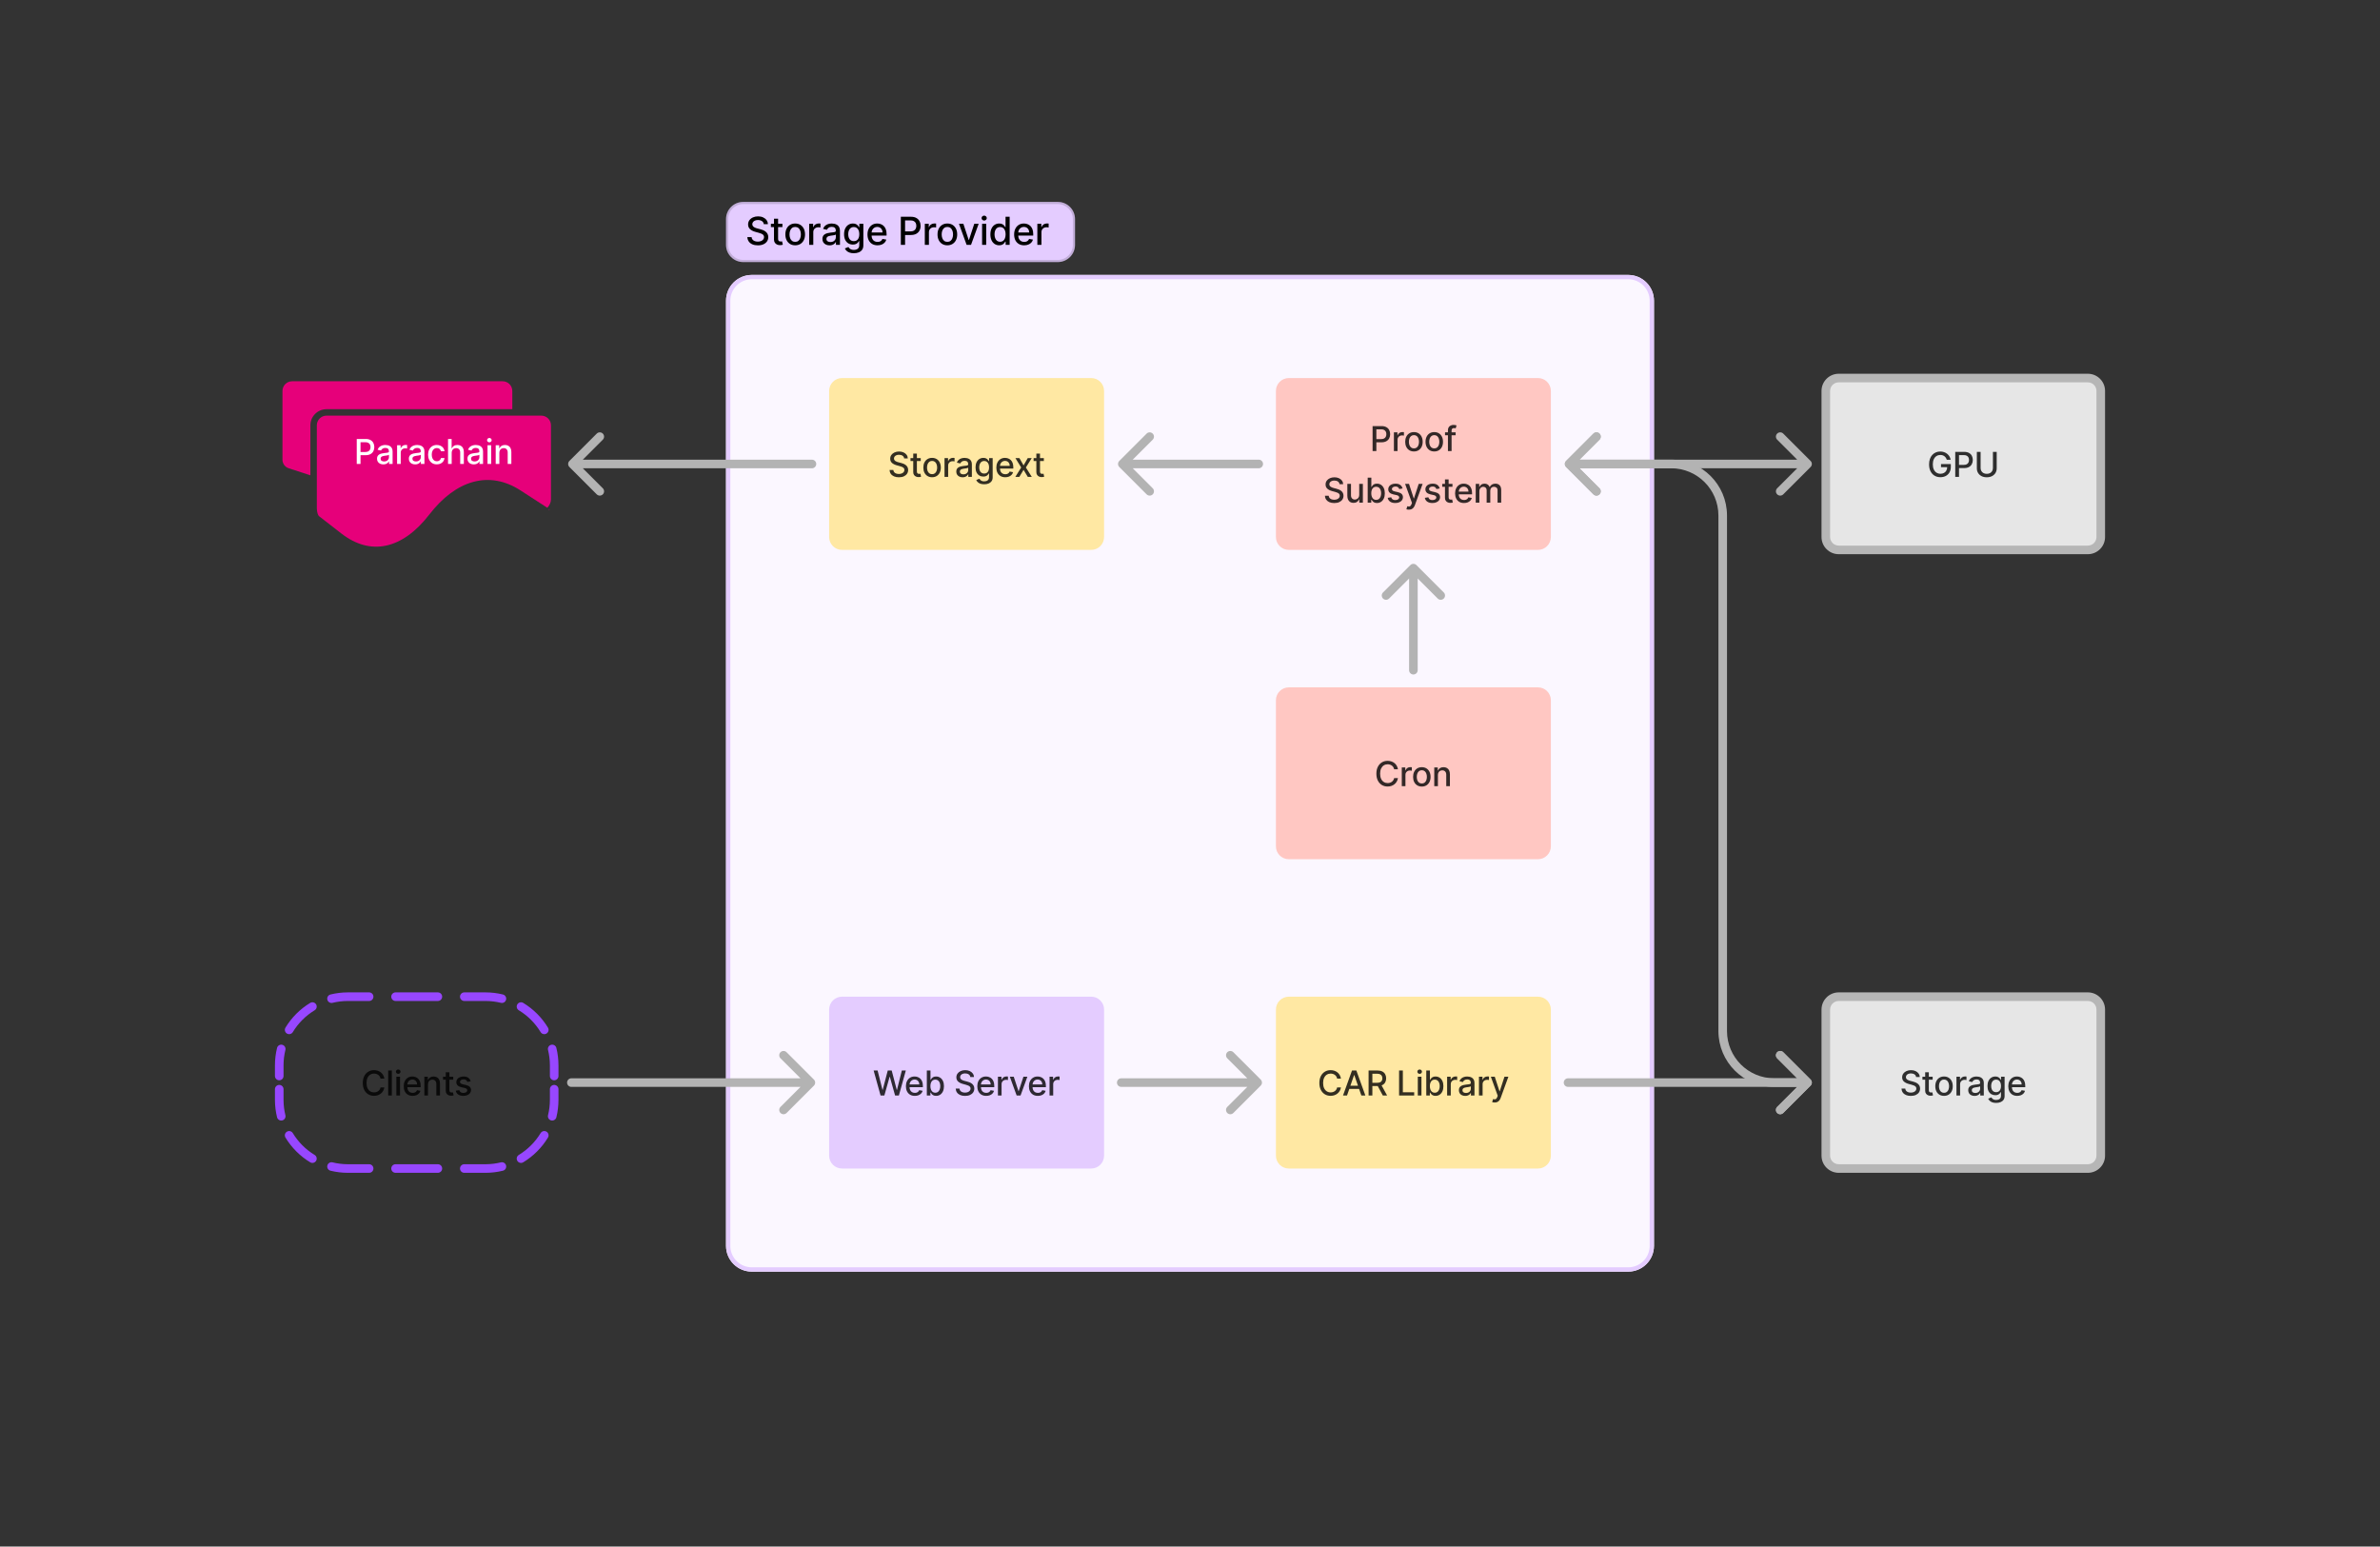<?xml version="1.0" encoding="UTF-8" standalone="no"?>
<!DOCTYPE svg PUBLIC "-//W3C//DTD SVG 1.1//EN" "http://www.w3.org/Graphics/SVG/1.1/DTD/svg11.dtd">
<svg width="100%" height="100%" viewBox="0 0 1108 720" version="1.1" xmlns="http://www.w3.org/2000/svg" xmlns:xlink="http://www.w3.org/1999/xlink" xml:space="preserve" xmlns:serif="http://www.serif.com/" style="fill-rule:evenodd;clip-rule:evenodd;stroke-linejoin:round;stroke-miterlimit:2;">
    <rect x="0" y="0" width="1108" height="720" fill="#333333" stroke="none"/>
    <g transform="matrix(1,0,0,1,338,128)">
        <path d="M0,12C0,5.373 5.373,0 12,0L420,0C426.627,0 432,5.373 432,12L432,452C432,458.627 426.627,464 420,464L12,464C5.373,464 0,458.627 0,452L0,12Z" style="fill:rgb(251,247,255);fill-rule:nonzero;"/>
    </g>
    <g transform="matrix(1,0,0,1,338,128)">
        <clipPath id="_clip1">
            <path d="M0,12C0,5.373 5.373,0 12,0L420,0C426.627,0 432,5.373 432,12L432,452C432,458.627 426.627,464 420,464L12,464C5.373,464 0,458.627 0,452L0,12Z"/>
        </clipPath>
        <g clip-path="url(#_clip1)">
            <path d="M12,2L420,2L420,-2L12,-2L12,2ZM430,12L430,452L434,452L434,12L430,12ZM420,462L12,462L12,466L420,466L420,462ZM2,452L2,12L-2,12L-2,452L2,452ZM12,462C6.477,462 2,457.523 2,452L-2,452C-2,459.732 4.268,466 12,466L12,462ZM430,452C430,457.523 425.523,462 420,462L420,466C427.732,466 434,459.732 434,452L430,452ZM420,2C425.523,2 430,6.477 430,12L434,12C434,4.268 427.732,-2 420,-2L420,2ZM12,-2C4.268,-2 -2,4.268 -2,12L2,12C2,6.477 6.477,2 12,2L12,-2Z" style="fill:rgb(228,204,255);fill-rule:nonzero;"/>
        </g>
    </g>
    <g transform="matrix(1,0,0,1,594,176)">
        <path d="M0,6C0,2.686 2.686,0 6,0L122,0C125.314,0 128,2.686 128,6L128,74C128,77.314 125.314,80 122,80L6,80C2.686,80 0,77.314 0,74L0,6Z" style="fill:rgb(255,199,194);fill-rule:nonzero;"/>
    </g>
    <g transform="matrix(1,0,0,1,602,203.636)">
        <path d="M37.005,6.364L37.005,-5.273L41.153,-5.273C42.058,-5.273 42.808,-5.108 43.403,-4.778C43.998,-4.449 44.443,-3.998 44.738,-3.426C45.034,-2.858 45.182,-2.218 45.182,-1.506C45.182,-0.79 45.032,-0.146 44.733,0.426C44.437,0.994 43.99,1.445 43.392,1.778C42.797,2.108 42.049,2.273 41.147,2.273L38.295,2.273L38.295,0.784L40.988,0.784C41.56,0.784 42.024,0.686 42.38,0.489C42.736,0.288 42.998,0.015 43.164,-0.329C43.331,-0.674 43.414,-1.066 43.414,-1.506C43.414,-1.945 43.331,-2.335 43.164,-2.676C42.998,-3.017 42.735,-3.284 42.375,-3.477C42.019,-3.67 41.549,-3.767 40.966,-3.767L38.761,-3.767L38.761,6.364L37.005,6.364ZM46.927,6.364L46.927,-2.364L48.569,-2.364L48.569,-0.977L48.66,-0.977C48.819,-1.447 49.1,-1.816 49.501,-2.085C49.907,-2.358 50.365,-2.494 50.876,-2.494C50.982,-2.494 51.107,-2.49 51.251,-2.483C51.399,-2.475 51.515,-2.466 51.598,-2.454L51.598,-0.829C51.53,-0.848 51.408,-0.869 51.234,-0.892C51.06,-0.919 50.886,-0.932 50.712,-0.932C50.31,-0.932 49.952,-0.847 49.638,-0.676C49.327,-0.509 49.081,-0.276 48.899,0.023C48.717,0.318 48.626,0.655 48.626,1.034L48.626,6.364L46.927,6.364ZM56.256,6.54C55.437,6.54 54.723,6.352 54.114,5.977C53.504,5.602 53.03,5.078 52.693,4.403C52.356,3.729 52.187,2.941 52.187,2.04C52.187,1.135 52.356,0.343 52.693,-0.335C53.03,-1.013 53.504,-1.54 54.114,-1.915C54.723,-2.29 55.437,-2.477 56.256,-2.477C57.074,-2.477 57.788,-2.29 58.398,-1.915C59.008,-1.54 59.481,-1.013 59.818,-0.335C60.155,0.343 60.324,1.135 60.324,2.04C60.324,2.941 60.155,3.729 59.818,4.403C59.481,5.078 59.008,5.602 58.398,5.977C57.788,6.352 57.074,6.54 56.256,6.54ZM56.261,5.114C56.792,5.114 57.231,4.974 57.58,4.693C57.928,4.413 58.186,4.04 58.352,3.574C58.523,3.108 58.608,2.595 58.608,2.034C58.608,1.477 58.523,0.966 58.352,0.5C58.186,0.03 57.928,-0.347 57.58,-0.631C57.231,-0.915 56.792,-1.057 56.261,-1.057C55.727,-1.057 55.284,-0.915 54.932,-0.631C54.583,-0.347 54.324,0.03 54.153,0.5C53.987,0.966 53.903,1.477 53.903,2.034C53.903,2.595 53.987,3.108 54.153,3.574C54.324,4.04 54.583,4.413 54.932,4.693C55.284,4.974 55.727,5.114 56.261,5.114ZM65.72,6.54C64.902,6.54 64.188,6.352 63.578,5.977C62.968,5.602 62.495,5.078 62.158,4.403C61.821,3.729 61.652,2.941 61.652,2.04C61.652,1.135 61.821,0.343 62.158,-0.335C62.495,-1.013 62.968,-1.54 63.578,-1.915C64.188,-2.29 64.902,-2.477 65.72,-2.477C66.538,-2.477 67.253,-2.29 67.862,-1.915C68.472,-1.54 68.946,-1.013 69.283,-0.335C69.62,0.343 69.788,1.135 69.788,2.04C69.788,2.941 69.62,3.729 69.283,4.403C68.946,5.078 68.472,5.602 67.862,5.977C67.253,6.352 66.538,6.54 65.72,6.54ZM65.726,5.114C66.256,5.114 66.696,4.974 67.044,4.693C67.393,4.413 67.65,4.04 67.817,3.574C67.987,3.108 68.073,2.595 68.073,2.034C68.073,1.477 67.987,0.966 67.817,0.5C67.65,0.03 67.393,-0.347 67.044,-0.631C66.696,-0.915 66.256,-1.057 65.726,-1.057C65.192,-1.057 64.749,-0.915 64.396,-0.631C64.048,-0.347 63.788,0.03 63.618,0.5C63.451,0.966 63.368,1.477 63.368,2.034C63.368,2.595 63.451,3.108 63.618,3.574C63.788,4.04 64.048,4.413 64.396,4.693C64.749,4.974 65.192,5.114 65.726,5.114ZM75.662,-2.364L75.662,-1L70.73,-1L70.73,-2.364L75.662,-2.364ZM72.083,6.364L72.083,-3.375C72.083,-3.92 72.202,-4.373 72.441,-4.733C72.679,-5.097 72.996,-5.367 73.389,-5.545C73.783,-5.727 74.211,-5.818 74.674,-5.818C75.014,-5.818 75.306,-5.79 75.549,-5.733C75.791,-5.68 75.971,-5.631 76.088,-5.585L75.691,-4.21C75.611,-4.233 75.509,-4.259 75.384,-4.29C75.259,-4.324 75.107,-4.341 74.929,-4.341C74.516,-4.341 74.221,-4.239 74.043,-4.034C73.869,-3.829 73.782,-3.534 73.782,-3.148L73.782,6.364L72.083,6.364ZM21.61,21.784C21.55,21.246 21.3,20.83 20.86,20.534C20.421,20.235 19.868,20.085 19.201,20.085C18.724,20.085 18.311,20.161 17.963,20.313C17.614,20.46 17.343,20.665 17.15,20.926C16.961,21.184 16.866,21.477 16.866,21.807C16.866,22.083 16.93,22.322 17.059,22.523C17.192,22.724 17.364,22.892 17.576,23.028C17.792,23.161 18.023,23.273 18.269,23.364C18.516,23.451 18.752,23.523 18.98,23.58L20.116,23.875C20.487,23.966 20.868,24.089 21.258,24.244C21.648,24.4 22.01,24.604 22.343,24.858C22.677,25.112 22.945,25.426 23.15,25.801C23.358,26.176 23.463,26.625 23.463,27.148C23.463,27.807 23.292,28.392 22.951,28.903C22.614,29.415 22.124,29.818 21.48,30.114C20.839,30.409 20.065,30.557 19.156,30.557C18.284,30.557 17.531,30.419 16.894,30.142C16.258,29.866 15.76,29.474 15.4,28.966C15.04,28.455 14.841,27.849 14.803,27.148L16.565,27.148C16.599,27.568 16.735,27.919 16.974,28.199C17.216,28.475 17.525,28.682 17.9,28.818C18.279,28.951 18.694,29.017 19.144,29.017C19.641,29.017 20.082,28.939 20.468,28.784C20.858,28.625 21.165,28.405 21.389,28.125C21.612,27.841 21.724,27.51 21.724,27.131C21.724,26.786 21.625,26.504 21.428,26.284C21.235,26.064 20.972,25.883 20.639,25.739C20.309,25.595 19.936,25.468 19.519,25.358L18.144,24.983C17.213,24.729 16.474,24.356 15.928,23.864C15.387,23.371 15.116,22.72 15.116,21.909C15.116,21.239 15.298,20.653 15.661,20.153C16.025,19.653 16.517,19.265 17.139,18.989C17.76,18.708 18.461,18.568 19.241,18.568C20.029,18.568 20.724,18.706 21.326,18.983C21.932,19.26 22.409,19.64 22.758,20.125C23.106,20.606 23.288,21.159 23.303,21.784L21.61,21.784ZM30.777,26.744L30.777,21.636L32.481,21.636L32.481,30.364L30.811,30.364L30.811,28.852L30.72,28.852C30.519,29.318 30.197,29.706 29.754,30.017C29.314,30.324 28.767,30.477 28.112,30.477C27.551,30.477 27.055,30.354 26.623,30.108C26.195,29.858 25.858,29.489 25.612,29C25.369,28.511 25.248,27.907 25.248,27.188L25.248,21.636L26.947,21.636L26.947,26.983C26.947,27.578 27.112,28.051 27.441,28.403C27.771,28.756 28.199,28.932 28.725,28.932C29.044,28.932 29.36,28.852 29.674,28.693C29.992,28.534 30.256,28.294 30.464,27.972C30.676,27.65 30.78,27.241 30.777,26.744ZM34.724,30.364L34.724,18.727L36.423,18.727L36.423,23.051L36.525,23.051C36.624,22.869 36.766,22.659 36.951,22.42C37.137,22.182 37.395,21.974 37.724,21.795C38.054,21.614 38.489,21.523 39.031,21.523C39.736,21.523 40.364,21.701 40.917,22.057C41.47,22.413 41.904,22.926 42.218,23.597C42.537,24.267 42.696,25.074 42.696,26.017C42.696,26.96 42.539,27.769 42.224,28.443C41.91,29.114 41.478,29.631 40.929,29.994C40.379,30.354 39.753,30.534 39.048,30.534C38.518,30.534 38.084,30.445 37.747,30.267C37.414,30.089 37.152,29.881 36.963,29.642C36.773,29.403 36.628,29.191 36.525,29.006L36.383,29.006L36.383,30.364L34.724,30.364ZM36.389,26C36.389,26.614 36.478,27.152 36.656,27.614C36.834,28.076 37.092,28.438 37.429,28.699C37.766,28.956 38.179,29.085 38.667,29.085C39.175,29.085 39.599,28.951 39.94,28.682C40.281,28.409 40.539,28.04 40.713,27.574C40.891,27.108 40.98,26.583 40.98,26C40.98,25.424 40.893,24.907 40.718,24.449C40.548,23.991 40.29,23.629 39.946,23.364C39.605,23.099 39.179,22.966 38.667,22.966C38.175,22.966 37.758,23.093 37.417,23.347C37.08,23.6 36.825,23.955 36.65,24.409C36.476,24.864 36.389,25.394 36.389,26ZM50.967,23.767L49.427,24.04C49.363,23.843 49.261,23.655 49.121,23.477C48.984,23.299 48.799,23.153 48.564,23.04C48.329,22.926 48.035,22.869 47.683,22.869C47.202,22.869 46.801,22.977 46.479,23.193C46.157,23.405 45.996,23.68 45.996,24.017C45.996,24.309 46.104,24.544 46.319,24.722C46.535,24.9 46.884,25.046 47.365,25.159L48.751,25.477C49.554,25.663 50.153,25.949 50.547,26.335C50.941,26.722 51.138,27.224 51.138,27.841C51.138,28.364 50.986,28.83 50.683,29.239C50.384,29.644 49.965,29.962 49.427,30.193C48.893,30.424 48.274,30.54 47.569,30.54C46.592,30.54 45.795,30.331 45.177,29.915C44.56,29.494 44.181,28.898 44.041,28.125L45.683,27.875C45.785,28.303 45.996,28.627 46.314,28.847C46.632,29.063 47.047,29.171 47.558,29.171C48.115,29.171 48.56,29.055 48.893,28.824C49.227,28.589 49.393,28.303 49.393,27.966C49.393,27.693 49.291,27.464 49.087,27.278C48.886,27.093 48.577,26.953 48.16,26.858L46.683,26.534C45.869,26.349 45.266,26.053 44.876,25.648C44.49,25.242 44.297,24.729 44.297,24.108C44.297,23.593 44.441,23.142 44.729,22.756C45.016,22.369 45.414,22.068 45.922,21.852C46.429,21.633 47.011,21.523 47.666,21.523C48.609,21.523 49.352,21.727 49.893,22.136C50.435,22.542 50.793,23.085 50.967,23.767ZM53.903,33.636C53.65,33.636 53.419,33.616 53.21,33.574C53.002,33.536 52.847,33.494 52.744,33.449L53.153,32.057C53.464,32.14 53.741,32.176 53.983,32.165C54.225,32.153 54.439,32.063 54.625,31.892C54.814,31.722 54.981,31.443 55.125,31.057L55.335,30.477L52.142,21.636L53.96,21.636L56.17,28.409L56.261,28.409L58.472,21.636L60.295,21.636L56.699,31.528C56.532,31.983 56.32,32.367 56.063,32.682C55.805,33 55.498,33.239 55.142,33.398C54.786,33.557 54.373,33.636 53.903,33.636ZM68.256,23.767L66.716,24.04C66.652,23.843 66.549,23.655 66.409,23.477C66.273,23.299 66.087,23.153 65.852,23.04C65.618,22.926 65.324,22.869 64.972,22.869C64.491,22.869 64.089,22.977 63.767,23.193C63.445,23.405 63.284,23.68 63.284,24.017C63.284,24.309 63.392,24.544 63.608,24.722C63.824,24.9 64.172,25.046 64.654,25.159L66.04,25.477C66.843,25.663 67.441,25.949 67.835,26.335C68.229,26.722 68.426,27.224 68.426,27.841C68.426,28.364 68.275,28.83 67.972,29.239C67.672,29.644 67.254,29.962 66.716,30.193C66.182,30.424 65.563,30.54 64.858,30.54C63.881,30.54 63.083,30.331 62.466,29.915C61.849,29.494 61.47,28.898 61.33,28.125L62.972,27.875C63.074,28.303 63.284,28.627 63.602,28.847C63.921,29.063 64.335,29.171 64.847,29.171C65.404,29.171 65.849,29.055 66.182,28.824C66.515,28.589 66.682,28.303 66.682,27.966C66.682,27.693 66.58,27.464 66.375,27.278C66.174,27.093 65.866,26.953 65.449,26.858L63.972,26.534C63.157,26.349 62.555,26.053 62.165,25.648C61.779,25.242 61.585,24.729 61.585,24.108C61.585,23.593 61.729,23.142 62.017,22.756C62.305,22.369 62.703,22.068 63.21,21.852C63.718,21.633 64.299,21.523 64.955,21.523C65.898,21.523 66.64,21.727 67.182,22.136C67.724,22.542 68.082,23.085 68.256,23.767ZM74.192,21.636L74.192,23L69.425,23L69.425,21.636L74.192,21.636ZM70.703,19.546L72.402,19.546L72.402,27.801C72.402,28.131 72.452,28.379 72.55,28.546C72.648,28.708 72.775,28.82 72.931,28.881C73.09,28.938 73.262,28.966 73.448,28.966C73.584,28.966 73.703,28.956 73.806,28.938C73.908,28.919 73.987,28.903 74.044,28.892L74.351,30.296C74.253,30.333 74.112,30.371 73.931,30.409C73.749,30.451 73.522,30.474 73.249,30.477C72.802,30.485 72.385,30.405 71.999,30.239C71.612,30.072 71.3,29.814 71.061,29.466C70.823,29.117 70.703,28.68 70.703,28.153L70.703,19.546ZM79.563,30.54C78.703,30.54 77.963,30.356 77.341,29.989C76.724,29.617 76.247,29.097 75.91,28.426C75.576,27.752 75.41,26.962 75.41,26.057C75.41,25.163 75.576,24.375 75.91,23.693C76.247,23.011 76.716,22.479 77.319,22.097C77.925,21.714 78.633,21.523 79.444,21.523C79.936,21.523 80.413,21.604 80.875,21.767C81.338,21.93 81.752,22.186 82.12,22.534C82.487,22.883 82.777,23.335 82.989,23.892C83.201,24.445 83.307,25.117 83.307,25.909L83.307,26.511L76.37,26.511L76.37,25.239L81.642,25.239C81.642,24.792 81.552,24.396 81.37,24.051C81.188,23.703 80.932,23.428 80.603,23.227C80.277,23.027 79.894,22.926 79.455,22.926C78.978,22.926 78.561,23.044 78.205,23.278C77.853,23.51 77.58,23.813 77.387,24.188C77.197,24.559 77.103,24.962 77.103,25.398L77.103,26.392C77.103,26.975 77.205,27.472 77.41,27.881C77.618,28.29 77.908,28.602 78.279,28.818C78.65,29.03 79.084,29.136 79.58,29.136C79.902,29.136 80.195,29.091 80.461,29C80.726,28.905 80.955,28.765 81.148,28.58C81.341,28.394 81.489,28.165 81.591,27.892L83.199,28.182C83.07,28.655 82.839,29.07 82.506,29.426C82.177,29.778 81.762,30.053 81.262,30.25C80.766,30.443 80.199,30.54 79.563,30.54ZM85.016,30.364L85.016,21.636L86.647,21.636L86.647,23.057L86.755,23.057C86.937,22.576 87.234,22.201 87.647,21.932C88.06,21.659 88.554,21.523 89.13,21.523C89.713,21.523 90.202,21.659 90.596,21.932C90.993,22.205 91.287,22.58 91.476,23.057L91.567,23.057C91.776,22.591 92.107,22.22 92.562,21.943C93.016,21.663 93.558,21.523 94.187,21.523C94.978,21.523 95.624,21.771 96.124,22.267C96.628,22.763 96.88,23.511 96.88,24.511L96.88,30.364L95.181,30.364L95.181,24.67C95.181,24.08 95.02,23.652 94.698,23.386C94.376,23.121 93.992,22.989 93.545,22.989C92.992,22.989 92.562,23.159 92.255,23.5C91.948,23.837 91.795,24.271 91.795,24.801L91.795,30.364L90.101,30.364L90.101,24.563C90.101,24.089 89.954,23.708 89.658,23.42C89.363,23.133 88.978,22.989 88.505,22.989C88.183,22.989 87.885,23.074 87.613,23.244C87.344,23.411 87.126,23.644 86.959,23.943C86.796,24.242 86.715,24.589 86.715,24.983L86.715,30.364L85.016,30.364Z" style="fill-opacity:0.8;fill-rule:nonzero;"/>
    </g>
    <g transform="matrix(1,0,0,1,386,176)">
        <path d="M0,6C0,2.686 2.686,0 6,0L122,0C125.314,0 128,2.686 128,6L128,74C128,77.314 125.314,80 122,80L6,80C2.686,80 0,77.314 0,74L0,6Z" style="fill:rgb(255,232,163);fill-rule:nonzero;"/>
    </g>
    <g transform="matrix(1,0,0,1,394,216.409)">
        <path d="M26.931,-2.989C26.87,-3.527 26.62,-3.943 26.181,-4.239C25.741,-4.538 25.188,-4.687 24.521,-4.687C24.044,-4.687 23.631,-4.612 23.283,-4.46C22.934,-4.313 22.664,-4.108 22.47,-3.847C22.281,-3.589 22.186,-3.295 22.186,-2.966C22.186,-2.689 22.251,-2.451 22.379,-2.25C22.512,-2.049 22.684,-1.881 22.896,-1.744C23.112,-1.612 23.343,-1.5 23.59,-1.409C23.836,-1.322 24.073,-1.25 24.3,-1.193L25.436,-0.898C25.807,-0.807 26.188,-0.684 26.578,-0.528C26.968,-0.373 27.33,-0.169 27.664,0.085C27.997,0.339 28.266,0.653 28.47,1.028C28.679,1.403 28.783,1.852 28.783,2.375C28.783,3.034 28.612,3.619 28.271,4.131C27.934,4.642 27.444,5.045 26.8,5.341C26.16,5.636 25.385,5.784 24.476,5.784C23.605,5.784 22.851,5.646 22.215,5.369C21.578,5.093 21.08,4.701 20.72,4.193C20.36,3.682 20.162,3.076 20.124,2.375L21.885,2.375C21.919,2.795 22.056,3.146 22.294,3.426C22.537,3.703 22.845,3.909 23.22,4.045C23.599,4.178 24.014,4.244 24.465,4.244C24.961,4.244 25.402,4.167 25.789,4.011C26.179,3.852 26.485,3.633 26.709,3.352C26.932,3.068 27.044,2.737 27.044,2.358C27.044,2.013 26.946,1.731 26.749,1.511C26.556,1.292 26.292,1.11 25.959,0.966C25.629,0.822 25.256,0.695 24.84,0.585L23.465,0.21C22.533,-0.044 21.794,-0.417 21.249,-0.909C20.707,-1.402 20.436,-2.053 20.436,-2.864C20.436,-3.534 20.618,-4.119 20.982,-4.619C21.345,-5.119 21.838,-5.508 22.459,-5.784C23.08,-6.064 23.781,-6.205 24.561,-6.205C25.349,-6.205 26.044,-6.066 26.646,-5.79C27.253,-5.513 27.73,-5.133 28.078,-4.648C28.427,-4.167 28.609,-3.614 28.624,-2.989L26.931,-2.989ZM34.642,-3.136L34.642,-1.773L29.875,-1.773L29.875,-3.136L34.642,-3.136ZM31.154,-5.227L32.853,-5.227L32.853,3.028C32.853,3.358 32.902,3.606 33,3.773C33.099,3.936 33.226,4.047 33.381,4.108C33.54,4.165 33.712,4.193 33.898,4.193C34.034,4.193 34.154,4.184 34.256,4.165C34.358,4.146 34.438,4.131 34.495,4.119L34.801,5.523C34.703,5.561 34.563,5.598 34.381,5.636C34.199,5.678 33.972,5.701 33.699,5.705C33.252,5.712 32.836,5.633 32.449,5.466C32.063,5.299 31.75,5.042 31.512,4.693C31.273,4.345 31.154,3.907 31.154,3.381L31.154,-5.227ZM39.928,5.767C39.11,5.767 38.396,5.58 37.786,5.205C37.176,4.83 36.703,4.305 36.365,3.631C36.028,2.956 35.86,2.169 35.86,1.267C35.86,0.362 36.028,-0.43 36.365,-1.108C36.703,-1.786 37.176,-2.313 37.786,-2.687C38.396,-3.062 39.11,-3.25 39.928,-3.25C40.746,-3.25 41.46,-3.062 42.07,-2.687C42.68,-2.313 43.153,-1.786 43.49,-1.108C43.828,-0.43 43.996,0.362 43.996,1.267C43.996,2.169 43.828,2.956 43.49,3.631C43.153,4.305 42.68,4.83 42.07,5.205C41.46,5.58 40.746,5.767 39.928,5.767ZM39.934,4.341C40.464,4.341 40.903,4.201 41.252,3.92C41.6,3.64 41.858,3.267 42.025,2.801C42.195,2.335 42.28,1.822 42.28,1.261C42.28,0.705 42.195,0.193 42.025,-0.273C41.858,-0.742 41.6,-1.119 41.252,-1.403C40.903,-1.687 40.464,-1.83 39.934,-1.83C39.4,-1.83 38.956,-1.687 38.604,-1.403C38.256,-1.119 37.996,-0.742 37.826,-0.273C37.659,0.193 37.576,0.705 37.576,1.261C37.576,1.822 37.659,2.335 37.826,2.801C37.996,3.267 38.256,3.64 38.604,3.92C38.956,4.201 39.4,4.341 39.934,4.341ZM45.716,5.591L45.716,-3.136L47.359,-3.136L47.359,-1.75L47.449,-1.75C47.609,-2.22 47.889,-2.589 48.29,-2.858C48.696,-3.131 49.154,-3.267 49.665,-3.267C49.771,-3.267 49.896,-3.263 50.04,-3.256C50.188,-3.248 50.304,-3.239 50.387,-3.227L50.387,-1.602C50.319,-1.621 50.198,-1.642 50.023,-1.665C49.849,-1.691 49.675,-1.705 49.501,-1.705C49.099,-1.705 48.741,-1.619 48.427,-1.449C48.116,-1.282 47.87,-1.049 47.688,-0.75C47.506,-0.455 47.415,-0.117 47.415,0.261L47.415,5.591L45.716,5.591ZM54.143,5.784C53.59,5.784 53.09,5.682 52.643,5.477C52.196,5.269 51.842,4.968 51.58,4.574C51.323,4.18 51.194,3.697 51.194,3.125C51.194,2.633 51.289,2.227 51.478,1.909C51.667,1.591 51.923,1.339 52.245,1.153C52.567,0.968 52.927,0.828 53.325,0.733C53.722,0.638 54.128,0.566 54.54,0.517C55.063,0.456 55.487,0.407 55.813,0.369C56.139,0.328 56.376,0.261 56.523,0.17C56.671,0.08 56.745,-0.068 56.745,-0.273L56.745,-0.313C56.745,-0.809 56.605,-1.193 56.325,-1.466C56.048,-1.739 55.635,-1.875 55.086,-1.875C54.514,-1.875 54.063,-1.748 53.734,-1.494C53.408,-1.244 53.183,-0.966 53.058,-0.659L51.461,-1.023C51.65,-1.553 51.927,-1.981 52.29,-2.307C52.658,-2.636 53.08,-2.875 53.558,-3.023C54.035,-3.174 54.537,-3.25 55.063,-3.25C55.412,-3.25 55.781,-3.208 56.171,-3.125C56.565,-3.045 56.933,-2.898 57.273,-2.682C57.618,-2.466 57.9,-2.157 58.12,-1.756C58.34,-1.358 58.45,-0.841 58.45,-0.205L58.45,5.591L56.79,5.591L56.79,4.398L56.722,4.398C56.612,4.617 56.448,4.833 56.228,5.045C56.008,5.258 55.726,5.434 55.381,5.574C55.037,5.714 54.624,5.784 54.143,5.784ZM54.512,4.42C54.982,4.42 55.383,4.328 55.717,4.142C56.054,3.956 56.309,3.714 56.484,3.415C56.662,3.112 56.751,2.788 56.751,2.443L56.751,1.318C56.69,1.379 56.573,1.436 56.398,1.489C56.228,1.538 56.033,1.581 55.813,1.619C55.594,1.653 55.379,1.686 55.171,1.716C54.963,1.742 54.789,1.765 54.648,1.784C54.319,1.826 54.018,1.896 53.745,1.994C53.476,2.093 53.26,2.235 53.097,2.42C52.938,2.602 52.859,2.845 52.859,3.148C52.859,3.568 53.014,3.886 53.325,4.102C53.635,4.314 54.031,4.42 54.512,4.42ZM64.195,9.045C63.502,9.045 62.906,8.955 62.406,8.773C61.909,8.591 61.504,8.35 61.19,8.051C60.875,7.752 60.641,7.424 60.485,7.068L61.945,6.466C62.048,6.633 62.184,6.809 62.355,6.994C62.529,7.184 62.764,7.345 63.059,7.477C63.358,7.61 63.743,7.676 64.212,7.676C64.856,7.676 65.389,7.519 65.809,7.205C66.23,6.894 66.44,6.398 66.44,5.716L66.44,4L66.332,4C66.23,4.186 66.082,4.392 65.889,4.619C65.699,4.847 65.438,5.044 65.105,5.21C64.771,5.377 64.337,5.46 63.803,5.46C63.114,5.46 62.493,5.299 61.94,4.977C61.391,4.652 60.955,4.172 60.633,3.54C60.315,2.903 60.156,2.121 60.156,1.193C60.156,0.265 60.313,-0.53 60.627,-1.193C60.945,-1.856 61.381,-2.364 61.934,-2.716C62.487,-3.072 63.114,-3.25 63.815,-3.25C64.356,-3.25 64.794,-3.159 65.127,-2.977C65.461,-2.799 65.72,-2.591 65.906,-2.352C66.095,-2.114 66.241,-1.903 66.343,-1.722L66.468,-1.722L66.468,-3.136L68.133,-3.136L68.133,5.784C68.133,6.534 67.959,7.15 67.61,7.631C67.262,8.112 66.79,8.468 66.195,8.699C65.605,8.93 64.938,9.045 64.195,9.045ZM64.178,4.051C64.667,4.051 65.08,3.938 65.417,3.71C65.758,3.479 66.016,3.15 66.19,2.722C66.368,2.29 66.457,1.773 66.457,1.17C66.457,0.583 66.37,0.066 66.195,-0.381C66.021,-0.828 65.766,-1.176 65.428,-1.426C65.091,-1.68 64.675,-1.807 64.178,-1.807C63.667,-1.807 63.241,-1.674 62.9,-1.409C62.559,-1.148 62.302,-0.792 62.127,-0.341C61.957,0.11 61.872,0.614 61.872,1.17C61.872,1.742 61.959,2.244 62.133,2.676C62.307,3.108 62.565,3.445 62.906,3.687C63.25,3.93 63.675,4.051 64.178,4.051ZM73.997,5.767C73.137,5.767 72.396,5.583 71.775,5.216C71.158,4.845 70.68,4.324 70.343,3.653C70.01,2.979 69.843,2.189 69.843,1.284C69.843,0.39 70.01,-0.398 70.343,-1.08C70.68,-1.761 71.15,-2.294 71.752,-2.676C72.358,-3.059 73.067,-3.25 73.877,-3.25C74.37,-3.25 74.847,-3.169 75.309,-3.006C75.771,-2.843 76.186,-2.587 76.554,-2.239C76.921,-1.89 77.211,-1.437 77.423,-0.881C77.635,-0.328 77.741,0.345 77.741,1.136L77.741,1.739L70.804,1.739L70.804,0.466L76.076,0.466C76.076,0.019 75.985,-0.377 75.804,-0.722C75.622,-1.07 75.366,-1.345 75.036,-1.545C74.711,-1.746 74.328,-1.847 73.889,-1.847C73.411,-1.847 72.995,-1.729 72.639,-1.494C72.286,-1.263 72.014,-0.96 71.821,-0.585C71.631,-0.214 71.536,0.189 71.536,0.625L71.536,1.619C71.536,2.203 71.639,2.699 71.843,3.108C72.052,3.517 72.341,3.83 72.713,4.045C73.084,4.258 73.518,4.364 74.014,4.364C74.336,4.364 74.629,4.318 74.894,4.227C75.16,4.133 75.389,3.992 75.582,3.807C75.775,3.621 75.923,3.392 76.025,3.119L77.633,3.409C77.504,3.883 77.273,4.297 76.94,4.653C76.61,5.006 76.196,5.28 75.696,5.477C75.199,5.67 74.633,5.767 73.997,5.767ZM80.588,-3.136L82.514,0.261L84.457,-3.136L86.315,-3.136L83.593,1.227L86.338,5.591L84.48,5.591L82.514,2.33L80.554,5.591L78.69,5.591L81.406,1.227L78.724,-3.136L80.588,-3.136ZM91.957,-3.136L91.957,-1.773L87.19,-1.773L87.19,-3.136L91.957,-3.136ZM88.469,-5.227L90.167,-5.227L90.167,3.028C90.167,3.358 90.217,3.606 90.315,3.773C90.414,3.936 90.541,4.047 90.696,4.108C90.855,4.165 91.027,4.193 91.213,4.193C91.349,4.193 91.469,4.184 91.571,4.165C91.673,4.146 91.753,4.131 91.81,4.119L92.116,5.523C92.018,5.561 91.878,5.598 91.696,5.636C91.514,5.678 91.287,5.701 91.014,5.705C90.567,5.712 90.15,5.633 89.764,5.466C89.378,5.299 89.065,5.042 88.827,4.693C88.588,4.345 88.469,3.907 88.469,3.381L88.469,-5.227Z" style="fill-opacity:0.8;fill-rule:nonzero;"/>
    </g>
    <g transform="matrix(1,0,0,1,522.5,186.154)">
        <path d="M63.5,31.846C64.605,31.846 65.5,30.951 65.5,29.846C65.5,28.742 64.605,27.846 63.5,27.846L63.5,31.846ZM-1.414,28.432C-2.195,29.213 -2.195,30.479 -1.414,31.26L11.314,43.988C12.095,44.769 13.361,44.769 14.142,43.988C14.923,43.207 14.923,41.941 14.142,41.16L2.828,29.846L14.142,18.532C14.923,17.751 14.923,16.485 14.142,15.704C13.361,14.923 12.095,14.923 11.314,15.704L-1.414,28.432ZM63.5,27.846L0,27.846L0,31.846L63.5,31.846L63.5,27.846Z" style="fill:rgb(179,179,179);fill-rule:nonzero;"/>
    </g>
    <g transform="matrix(1,0,0,1,594,320)">
        <path d="M0,6C0,2.686 2.686,0 6,0L122,0C125.314,0 128,2.686 128,6L128,74C128,77.314 125.314,80 122,80L6,80C2.686,80 0,77.314 0,74L0,6Z" style="fill:rgb(255,199,194);fill-rule:nonzero;"/>
    </g>
    <g transform="matrix(1,0,0,1,602,360.409)">
        <path d="M48.809,-2.262L47.036,-2.262C46.968,-2.64 46.841,-2.974 46.655,-3.262C46.47,-3.549 46.242,-3.794 45.974,-3.994C45.705,-4.195 45.403,-4.347 45.07,-4.449C44.741,-4.551 44.39,-4.602 44.019,-4.602C43.349,-4.602 42.748,-4.434 42.218,-4.097C41.691,-3.76 41.275,-3.265 40.968,-2.614C40.665,-1.962 40.513,-1.167 40.513,-0.227C40.513,0.72 40.665,1.519 40.968,2.17C41.275,2.822 41.693,3.314 42.224,3.648C42.754,3.981 43.35,4.148 44.013,4.148C44.381,4.148 44.729,4.098 45.059,4C45.392,3.898 45.693,3.748 45.962,3.551C46.231,3.354 46.458,3.113 46.644,2.829C46.833,2.542 46.964,2.212 47.036,1.841L48.809,1.846C48.714,2.418 48.53,2.945 48.258,3.426C47.989,3.903 47.642,4.316 47.218,4.665C46.797,5.009 46.316,5.276 45.775,5.466C45.233,5.655 44.642,5.75 44.002,5.75C42.994,5.75 42.097,5.511 41.309,5.034C40.521,4.553 39.9,3.865 39.445,2.971C38.994,2.077 38.769,1.011 38.769,-0.227C38.769,-1.47 38.996,-2.536 39.451,-3.426C39.905,-4.32 40.527,-5.006 41.314,-5.483C42.102,-5.964 42.998,-6.205 44.002,-6.205C44.619,-6.205 45.195,-6.116 45.729,-5.938C46.267,-5.763 46.75,-5.506 47.178,-5.165C47.606,-4.828 47.96,-4.415 48.241,-3.926C48.521,-3.441 48.71,-2.887 48.809,-2.262ZM50.597,5.591L50.597,-3.137L52.239,-3.137L52.239,-1.75L52.33,-1.75C52.489,-2.22 52.77,-2.589 53.171,-2.858C53.576,-3.131 54.035,-3.267 54.546,-3.267C54.652,-3.267 54.777,-3.263 54.921,-3.256C55.069,-3.248 55.184,-3.239 55.268,-3.227L55.268,-1.602C55.2,-1.621 55.078,-1.642 54.904,-1.665C54.73,-1.691 54.556,-1.705 54.381,-1.705C53.98,-1.705 53.622,-1.619 53.307,-1.449C52.997,-1.282 52.751,-1.049 52.569,-0.75C52.387,-0.455 52.296,-0.118 52.296,0.261L52.296,5.591L50.597,5.591ZM59.925,5.767C59.107,5.767 58.393,5.579 57.783,5.204C57.174,4.829 56.7,4.305 56.363,3.631C56.026,2.956 55.857,2.168 55.857,1.267C55.857,0.362 56.026,-0.43 56.363,-1.108C56.7,-1.786 57.174,-2.313 57.783,-2.688C58.393,-3.063 59.107,-3.25 59.925,-3.25C60.744,-3.25 61.458,-3.063 62.068,-2.688C62.677,-2.313 63.151,-1.786 63.488,-1.108C63.825,-0.43 63.994,0.362 63.994,1.267C63.994,2.168 63.825,2.956 63.488,3.631C63.151,4.305 62.677,4.829 62.068,5.204C61.458,5.579 60.744,5.767 59.925,5.767ZM59.931,4.341C60.461,4.341 60.901,4.201 61.249,3.92C61.598,3.64 61.855,3.267 62.022,2.801C62.193,2.335 62.278,1.822 62.278,1.261C62.278,0.704 62.193,0.193 62.022,-0.273C61.855,-0.743 61.598,-1.119 61.249,-1.404C60.901,-1.688 60.461,-1.83 59.931,-1.83C59.397,-1.83 58.954,-1.688 58.602,-1.404C58.253,-1.119 57.994,-0.743 57.823,-0.273C57.657,0.193 57.573,0.704 57.573,1.261C57.573,1.822 57.657,2.335 57.823,2.801C57.994,3.267 58.253,3.64 58.602,3.92C58.954,4.201 59.397,4.341 59.931,4.341ZM67.413,0.409L67.413,5.591L65.714,5.591L65.714,-3.137L67.345,-3.137L67.345,-1.716L67.453,-1.716C67.653,-2.178 67.968,-2.549 68.396,-2.83C68.828,-3.11 69.371,-3.25 70.026,-3.25C70.621,-3.25 71.142,-3.125 71.589,-2.875C72.036,-2.629 72.383,-2.262 72.629,-1.773C72.875,-1.284 72.998,-0.68 72.998,0.04L72.998,5.591L71.299,5.591L71.299,0.244C71.299,-0.388 71.134,-0.883 70.805,-1.239C70.475,-1.599 70.023,-1.779 69.447,-1.779C69.053,-1.779 68.703,-1.693 68.396,-1.523C68.093,-1.352 67.852,-1.102 67.674,-0.773C67.5,-0.447 67.413,-0.053 67.413,0.409Z" style="fill-opacity:0.8;fill-rule:nonzero;"/>
    </g>
    <g transform="matrix(1,0,0,1,386,464)">
        <path d="M0,6C0,2.686 2.686,0 6,0L122,0C125.314,0 128,2.686 128,6L128,74C128,77.314 125.314,80 122,80L6,80C2.686,80 0,77.314 0,74L0,6Z" style="fill:rgb(228,204,255);fill-rule:nonzero;"/>
    </g>
    <g transform="matrix(1,0,0,1,394,504.409)">
        <path d="M15.943,5.591L12.715,-6.046L14.562,-6.046L16.829,2.966L16.937,2.966L19.295,-6.046L21.124,-6.046L23.482,2.971L23.59,2.971L25.852,-6.046L27.704,-6.046L24.471,5.591L22.704,5.591L20.255,-3.125L20.164,-3.125L17.715,5.591L15.943,5.591ZM31.894,5.767C31.035,5.767 30.294,5.583 29.673,5.216C29.055,4.845 28.578,4.324 28.241,3.653C27.908,2.979 27.741,2.189 27.741,1.284C27.741,0.39 27.908,-0.398 28.241,-1.08C28.578,-1.761 29.048,-2.294 29.65,-2.676C30.256,-3.059 30.964,-3.25 31.775,-3.25C32.268,-3.25 32.745,-3.169 33.207,-3.006C33.669,-2.843 34.084,-2.587 34.451,-2.239C34.819,-1.89 35.108,-1.438 35.321,-0.881C35.533,-0.328 35.639,0.345 35.639,1.136L35.639,1.739L28.701,1.739L28.701,0.466L33.974,0.466C33.974,0.019 33.883,-0.377 33.701,-0.722C33.519,-1.07 33.264,-1.345 32.934,-1.546C32.608,-1.746 32.226,-1.847 31.786,-1.847C31.309,-1.847 30.893,-1.729 30.536,-1.494C30.184,-1.263 29.911,-0.96 29.718,-0.585C29.529,-0.214 29.434,0.189 29.434,0.625L29.434,1.619C29.434,2.203 29.536,2.699 29.741,3.108C29.949,3.517 30.239,3.829 30.61,4.045C30.982,4.257 31.415,4.364 31.911,4.364C32.233,4.364 32.527,4.318 32.792,4.227C33.057,4.132 33.286,3.992 33.48,3.807C33.673,3.621 33.821,3.392 33.923,3.119L35.531,3.409C35.402,3.882 35.171,4.297 34.838,4.653C34.508,5.006 34.093,5.28 33.593,5.477C33.097,5.67 32.531,5.767 31.894,5.767ZM37.484,5.591L37.484,-6.046L39.183,-6.046L39.183,-1.722L39.285,-1.722C39.384,-1.904 39.526,-2.114 39.711,-2.352C39.897,-2.591 40.154,-2.799 40.484,-2.977C40.814,-3.159 41.249,-3.25 41.791,-3.25C42.495,-3.25 43.124,-3.072 43.677,-2.716C44.23,-2.36 44.664,-1.847 44.978,-1.176C45.297,-0.506 45.456,0.301 45.456,1.244C45.456,2.187 45.298,2.996 44.984,3.67C44.67,4.341 44.238,4.858 43.689,5.221C43.139,5.581 42.512,5.761 41.808,5.761C41.278,5.761 40.844,5.672 40.507,5.494C40.173,5.316 39.912,5.108 39.723,4.869C39.533,4.631 39.387,4.418 39.285,4.233L39.143,4.233L39.143,5.591L37.484,5.591ZM39.149,1.227C39.149,1.841 39.238,2.379 39.416,2.841C39.594,3.303 39.851,3.665 40.189,3.926C40.526,4.184 40.939,4.312 41.427,4.312C41.935,4.312 42.359,4.178 42.7,3.909C43.041,3.636 43.298,3.267 43.473,2.801C43.651,2.335 43.74,1.81 43.74,1.227C43.74,0.651 43.653,0.134 43.478,-0.324C43.308,-0.782 43.05,-1.144 42.706,-1.409C42.365,-1.674 41.939,-1.807 41.427,-1.807C40.935,-1.807 40.518,-1.68 40.177,-1.426C39.84,-1.172 39.584,-0.818 39.41,-0.364C39.236,0.091 39.149,0.621 39.149,1.227ZM57.729,-2.989C57.668,-3.527 57.418,-3.943 56.979,-4.239C56.539,-4.538 55.986,-4.688 55.32,-4.688C54.842,-4.688 54.429,-4.612 54.081,-4.46C53.732,-4.313 53.462,-4.108 53.268,-3.847C53.079,-3.589 52.984,-3.296 52.984,-2.966C52.984,-2.69 53.049,-2.451 53.177,-2.25C53.31,-2.049 53.482,-1.881 53.695,-1.744C53.91,-1.612 54.142,-1.5 54.388,-1.409C54.634,-1.322 54.871,-1.25 55.098,-1.193L56.234,-0.898C56.606,-0.807 56.986,-0.684 57.376,-0.529C57.767,-0.373 58.128,-0.169 58.462,0.085C58.795,0.339 59.064,0.653 59.268,1.028C59.477,1.403 59.581,1.852 59.581,2.375C59.581,3.034 59.41,3.619 59.07,4.131C58.732,4.642 58.242,5.045 57.598,5.341C56.958,5.636 56.183,5.784 55.274,5.784C54.403,5.784 53.649,5.646 53.013,5.369C52.376,5.093 51.878,4.701 51.518,4.193C51.159,3.682 50.96,3.076 50.922,2.375L52.683,2.375C52.717,2.795 52.854,3.146 53.092,3.426C53.335,3.703 53.643,3.909 54.018,4.045C54.397,4.178 54.812,4.244 55.263,4.244C55.759,4.244 56.2,4.167 56.587,4.011C56.977,3.852 57.284,3.632 57.507,3.352C57.731,3.068 57.842,2.737 57.842,2.358C57.842,2.013 57.744,1.731 57.547,1.511C57.354,1.292 57.09,1.11 56.757,0.966C56.427,0.822 56.054,0.695 55.638,0.585L54.263,0.21C53.331,-0.044 52.592,-0.417 52.047,-0.909C51.505,-1.402 51.234,-2.053 51.234,-2.864C51.234,-3.534 51.416,-4.119 51.78,-4.619C52.143,-5.119 52.636,-5.508 53.257,-5.784C53.878,-6.065 54.579,-6.205 55.359,-6.205C56.147,-6.205 56.842,-6.066 57.445,-5.79C58.051,-5.513 58.528,-5.133 58.876,-4.648C59.225,-4.167 59.407,-3.614 59.422,-2.989L57.729,-2.989ZM65.128,5.767C64.268,5.767 63.528,5.583 62.906,5.216C62.289,4.845 61.812,4.324 61.474,3.653C61.141,2.979 60.974,2.189 60.974,1.284C60.974,0.39 61.141,-0.398 61.474,-1.08C61.812,-1.761 62.281,-2.294 62.884,-2.676C63.49,-3.059 64.198,-3.25 65.009,-3.25C65.501,-3.25 65.978,-3.169 66.44,-3.006C66.903,-2.843 67.317,-2.587 67.685,-2.239C68.052,-1.89 68.342,-1.438 68.554,-0.881C68.766,-0.328 68.872,0.345 68.872,1.136L68.872,1.739L61.935,1.739L61.935,0.466L67.207,0.466C67.207,0.019 67.117,-0.377 66.935,-0.722C66.753,-1.07 66.497,-1.345 66.168,-1.546C65.842,-1.746 65.459,-1.847 65.02,-1.847C64.543,-1.847 64.126,-1.729 63.77,-1.494C63.418,-1.263 63.145,-0.96 62.952,-0.585C62.762,-0.214 62.668,0.189 62.668,0.625L62.668,1.619C62.668,2.203 62.77,2.699 62.974,3.108C63.183,3.517 63.473,3.829 63.844,4.045C64.215,4.257 64.649,4.364 65.145,4.364C65.467,4.364 65.76,4.318 66.026,4.227C66.291,4.132 66.52,3.992 66.713,3.807C66.906,3.621 67.054,3.392 67.156,3.119L68.764,3.409C68.635,3.882 68.404,4.297 68.071,4.653C67.742,5.006 67.327,5.28 66.827,5.477C66.331,5.67 65.764,5.767 65.128,5.767ZM70.581,5.591L70.581,-3.136L72.223,-3.136L72.223,-1.75L72.314,-1.75C72.473,-2.22 72.754,-2.589 73.155,-2.858C73.56,-3.131 74.019,-3.267 74.53,-3.267C74.636,-3.267 74.761,-3.263 74.905,-3.256C75.053,-3.248 75.168,-3.239 75.252,-3.227L75.252,-1.602C75.183,-1.621 75.062,-1.642 74.888,-1.665C74.714,-1.691 74.54,-1.705 74.365,-1.705C73.964,-1.705 73.606,-1.619 73.291,-1.449C72.981,-1.282 72.735,-1.049 72.553,-0.75C72.371,-0.455 72.28,-0.118 72.28,0.261L72.28,5.591L70.581,5.591ZM84.277,-3.136L81.113,5.591L79.294,5.591L76.124,-3.136L77.948,-3.136L80.158,3.579L80.249,3.579L82.453,-3.136L84.277,-3.136ZM89.162,5.767C88.303,5.767 87.562,5.583 86.941,5.216C86.323,4.845 85.846,4.324 85.509,3.653C85.176,2.979 85.009,2.189 85.009,1.284C85.009,0.39 85.176,-0.398 85.509,-1.08C85.846,-1.761 86.316,-2.294 86.918,-2.676C87.524,-3.059 88.232,-3.25 89.043,-3.25C89.536,-3.25 90.013,-3.169 90.475,-3.006C90.937,-2.843 91.352,-2.587 91.719,-2.239C92.087,-1.89 92.376,-1.438 92.589,-0.881C92.801,-0.328 92.907,0.345 92.907,1.136L92.907,1.739L85.969,1.739L85.969,0.466L91.242,0.466C91.242,0.019 91.151,-0.377 90.969,-0.722C90.787,-1.07 90.532,-1.345 90.202,-1.546C89.876,-1.746 89.494,-1.847 89.054,-1.847C88.577,-1.847 88.161,-1.729 87.804,-1.494C87.452,-1.263 87.179,-0.96 86.986,-0.585C86.797,-0.214 86.702,0.189 86.702,0.625L86.702,1.619C86.702,2.203 86.804,2.699 87.009,3.108C87.217,3.517 87.507,3.829 87.878,4.045C88.25,4.257 88.683,4.364 89.179,4.364C89.501,4.364 89.795,4.318 90.06,4.227C90.325,4.132 90.554,3.992 90.748,3.807C90.941,3.621 91.089,3.392 91.191,3.119L92.799,3.409C92.67,3.882 92.439,4.297 92.106,4.653C91.776,5.006 91.361,5.28 90.861,5.477C90.365,5.67 89.799,5.767 89.162,5.767ZM94.616,5.591L94.616,-3.136L96.258,-3.136L96.258,-1.75L96.349,-1.75C96.508,-2.22 96.788,-2.589 97.19,-2.858C97.595,-3.131 98.053,-3.267 98.565,-3.267C98.671,-3.267 98.796,-3.263 98.94,-3.256C99.087,-3.248 99.203,-3.239 99.286,-3.227L99.286,-1.602C99.218,-1.621 99.097,-1.642 98.922,-1.665C98.748,-1.691 98.574,-1.705 98.4,-1.705C97.998,-1.705 97.64,-1.619 97.326,-1.449C97.015,-1.282 96.769,-1.049 96.587,-0.75C96.405,-0.455 96.315,-0.118 96.315,0.261L96.315,5.591L94.616,5.591Z" style="fill-opacity:0.8;fill-rule:nonzero;"/>
    </g>
    <g transform="matrix(1,0,0,1,594,464)">
        <path d="M0,6C0,2.686 2.686,0 6,0L122,0C125.314,0 128,2.686 128,6L128,74C128,77.314 125.314,80 122,80L6,80C2.686,80 0,77.314 0,74L0,6Z" style="fill:rgb(255,232,163);fill-rule:nonzero;"/>
    </g>
    <g transform="matrix(1,0,0,1,602,503.795)">
        <path d="M22.268,-1.648L20.496,-1.648C20.428,-2.027 20.301,-2.36 20.115,-2.648C19.929,-2.936 19.702,-3.18 19.433,-3.381C19.164,-3.581 18.863,-3.733 18.53,-3.835C18.2,-3.938 17.85,-3.989 17.479,-3.989C16.808,-3.989 16.208,-3.82 15.678,-3.483C15.151,-3.146 14.734,-2.652 14.428,-2C14.125,-1.348 13.973,-0.553 13.973,0.386C13.973,1.333 14.125,2.133 14.428,2.784C14.734,3.436 15.153,3.928 15.683,4.261C16.214,4.595 16.81,4.761 17.473,4.761C17.84,4.761 18.189,4.712 18.518,4.614C18.852,4.511 19.153,4.362 19.422,4.165C19.691,3.968 19.918,3.727 20.104,3.443C20.293,3.155 20.424,2.826 20.496,2.455L22.268,2.46C22.174,3.032 21.99,3.559 21.717,4.04C21.448,4.517 21.102,4.93 20.678,5.278C20.257,5.623 19.776,5.89 19.234,6.08C18.693,6.269 18.102,6.364 17.462,6.364C16.454,6.364 15.556,6.125 14.768,5.648C13.981,5.167 13.359,4.479 12.905,3.585C12.454,2.691 12.229,1.625 12.229,0.386C12.229,-0.856 12.456,-1.922 12.911,-2.813C13.365,-3.706 13.986,-4.392 14.774,-4.869C15.562,-5.35 16.458,-5.591 17.462,-5.591C18.079,-5.591 18.655,-5.502 19.189,-5.324C19.727,-5.15 20.21,-4.892 20.638,-4.551C21.066,-4.214 21.42,-3.801 21.7,-3.313C21.981,-2.828 22.17,-2.273 22.268,-1.648ZM25.098,6.205L23.235,6.205L27.422,-5.432L29.45,-5.432L33.638,6.205L31.774,6.205L28.485,-3.318L28.394,-3.318L25.098,6.205ZM25.411,1.648L31.456,1.648L31.456,3.125L25.411,3.125L25.411,1.648ZM35.142,6.205L35.142,-5.432L39.29,-5.432C40.192,-5.432 40.94,-5.277 41.534,-4.966C42.133,-4.655 42.58,-4.225 42.875,-3.676C43.171,-3.131 43.318,-2.5 43.318,-1.784C43.318,-1.072 43.169,-0.445 42.87,0.097C42.574,0.634 42.127,1.053 41.529,1.352C40.934,1.652 40.186,1.801 39.284,1.801L36.142,1.801L36.142,0.29L39.125,0.29C39.693,0.29 40.156,0.208 40.512,0.045C40.872,-0.117 41.135,-0.354 41.301,-0.665C41.468,-0.975 41.551,-1.348 41.551,-1.784C41.551,-2.223 41.466,-2.604 41.296,-2.926C41.129,-3.248 40.866,-3.494 40.506,-3.665C40.15,-3.839 39.682,-3.926 39.103,-3.926L36.898,-3.926L36.898,6.205L35.142,6.205ZM40.887,0.955L43.762,6.205L41.762,6.205L38.943,0.955L40.887,0.955ZM49.337,6.205L49.337,-5.432L51.093,-5.432L51.093,4.693L56.366,4.693L56.366,6.205L49.337,6.205ZM58.056,6.205L58.056,-2.523L59.755,-2.523L59.755,6.205L58.056,6.205ZM58.914,-3.869C58.619,-3.869 58.365,-3.968 58.153,-4.165C57.944,-4.366 57.84,-4.604 57.84,-4.881C57.84,-5.161 57.944,-5.4 58.153,-5.597C58.365,-5.797 58.619,-5.898 58.914,-5.898C59.21,-5.898 59.461,-5.797 59.67,-5.597C59.882,-5.4 59.988,-5.161 59.988,-4.881C59.988,-4.604 59.882,-4.366 59.67,-4.165C59.461,-3.968 59.21,-3.869 58.914,-3.869ZM62.001,6.205L62.001,-5.432L63.7,-5.432L63.7,-1.108L63.802,-1.108C63.9,-1.29 64.043,-1.5 64.228,-1.739C64.414,-1.977 64.671,-2.186 65.001,-2.364C65.33,-2.545 65.766,-2.636 66.308,-2.636C67.012,-2.636 67.641,-2.458 68.194,-2.102C68.747,-1.746 69.181,-1.233 69.495,-0.563C69.813,0.108 69.972,0.915 69.972,1.858C69.972,2.801 69.815,3.61 69.501,4.284C69.186,4.955 68.755,5.472 68.205,5.835C67.656,6.195 67.029,6.375 66.325,6.375C65.794,6.375 65.361,6.286 65.024,6.108C64.69,5.93 64.429,5.722 64.239,5.483C64.05,5.244 63.904,5.032 63.802,4.847L63.66,4.847L63.66,6.205L62.001,6.205ZM63.666,1.841C63.666,2.455 63.755,2.992 63.933,3.455C64.111,3.917 64.368,4.278 64.705,4.54C65.043,4.797 65.455,4.926 65.944,4.926C66.452,4.926 66.876,4.792 67.217,4.523C67.558,4.25 67.815,3.881 67.989,3.415C68.168,2.949 68.257,2.424 68.257,1.841C68.257,1.265 68.169,0.748 67.995,0.29C67.825,-0.169 67.567,-0.53 67.222,-0.795C66.882,-1.061 66.455,-1.193 65.944,-1.193C65.452,-1.193 65.035,-1.066 64.694,-0.813C64.357,-0.559 64.101,-0.205 63.927,0.25C63.753,0.705 63.666,1.235 63.666,1.841ZM71.704,6.205L71.704,-2.523L73.346,-2.523L73.346,-1.136L73.437,-1.136C73.596,-1.606 73.876,-1.975 74.278,-2.244C74.683,-2.517 75.142,-2.653 75.653,-2.653C75.759,-2.653 75.884,-2.65 76.028,-2.642C76.176,-2.634 76.291,-2.625 76.375,-2.614L76.375,-0.989C76.306,-1.008 76.185,-1.028 76.011,-1.051C75.837,-1.078 75.662,-1.091 75.488,-1.091C75.087,-1.091 74.729,-1.006 74.414,-0.835C74.104,-0.669 73.858,-0.436 73.676,-0.136C73.494,0.159 73.403,0.496 73.403,0.875L73.403,6.205L71.704,6.205ZM80.13,6.398C79.577,6.398 79.077,6.295 78.63,6.091C78.183,5.883 77.829,5.581 77.568,5.187C77.31,4.794 77.182,4.311 77.182,3.739C77.182,3.246 77.276,2.841 77.466,2.523C77.655,2.205 77.911,1.953 78.233,1.767C78.555,1.581 78.914,1.441 79.312,1.347C79.71,1.252 80.115,1.18 80.528,1.131C81.051,1.07 81.475,1.021 81.801,0.983C82.127,0.941 82.363,0.875 82.511,0.784C82.659,0.693 82.733,0.545 82.733,0.341L82.733,0.301C82.733,-0.195 82.592,-0.58 82.312,-0.852C82.036,-1.125 81.623,-1.261 81.074,-1.261C80.502,-1.261 80.051,-1.134 79.721,-0.881C79.396,-0.631 79.17,-0.352 79.045,-0.045L77.449,-0.409C77.638,-0.939 77.914,-1.367 78.278,-1.693C78.646,-2.023 79.068,-2.261 79.545,-2.409C80.022,-2.561 80.524,-2.636 81.051,-2.636C81.399,-2.636 81.769,-2.595 82.159,-2.511C82.553,-2.432 82.92,-2.284 83.261,-2.068C83.606,-1.852 83.888,-1.544 84.108,-1.142C84.327,-0.744 84.437,-0.227 84.437,0.409L84.437,6.205L82.778,6.205L82.778,5.011L82.71,5.011C82.6,5.231 82.435,5.447 82.216,5.659C81.996,5.871 81.714,6.047 81.369,6.187C81.024,6.328 80.611,6.398 80.13,6.398ZM80.5,5.034C80.969,5.034 81.371,4.941 81.704,4.756C82.041,4.57 82.297,4.328 82.471,4.028C82.649,3.725 82.738,3.402 82.738,3.057L82.738,1.932C82.678,1.992 82.56,2.049 82.386,2.102C82.216,2.152 82.021,2.195 81.801,2.233C81.581,2.267 81.367,2.299 81.159,2.33C80.95,2.356 80.776,2.379 80.636,2.398C80.307,2.439 80.005,2.509 79.733,2.608C79.464,2.706 79.248,2.848 79.085,3.034C78.926,3.216 78.846,3.458 78.846,3.761C78.846,4.182 79.002,4.5 79.312,4.716C79.623,4.928 80.019,5.034 80.5,5.034ZM86.524,6.205L86.524,-2.523L88.166,-2.523L88.166,-1.136L88.257,-1.136C88.416,-1.606 88.696,-1.975 89.098,-2.244C89.503,-2.517 89.961,-2.653 90.473,-2.653C90.579,-2.653 90.704,-2.65 90.848,-2.642C90.996,-2.634 91.111,-2.625 91.194,-2.614L91.194,-0.989C91.126,-1.008 91.005,-1.028 90.831,-1.051C90.657,-1.078 90.482,-1.091 90.308,-1.091C89.907,-1.091 89.549,-1.006 89.234,-0.835C88.924,-0.669 88.677,-0.436 88.496,-0.136C88.314,0.159 88.223,0.496 88.223,0.875L88.223,6.205L86.524,6.205ZM93.828,9.477C93.574,9.477 93.343,9.456 93.135,9.415C92.927,9.377 92.771,9.335 92.669,9.29L93.078,7.898C93.389,7.981 93.665,8.017 93.908,8.006C94.15,7.994 94.364,7.903 94.55,7.733C94.739,7.563 94.906,7.284 95.05,6.898L95.26,6.318L92.067,-2.523L93.885,-2.523L96.095,4.25L96.186,4.25L98.396,-2.523L100.22,-2.523L96.624,7.369C96.457,7.824 96.245,8.208 95.987,8.523C95.73,8.841 95.423,9.08 95.067,9.239C94.711,9.398 94.298,9.477 93.828,9.477Z" style="fill-opacity:0.8;fill-rule:nonzero;"/>
    </g>
    <g transform="matrix(1,0,0,1,522,474.154)">
        <path d="M0,27.846C-1.105,27.846 -2,28.742 -2,29.846C-2,30.951 -1.105,31.846 0,31.846L0,27.846ZM64.914,31.26C65.695,30.479 65.695,29.213 64.914,28.432L52.186,15.704C51.405,14.923 50.139,14.923 49.358,15.704C48.577,16.485 48.577,17.751 49.358,18.532L60.672,29.846L49.358,41.16C48.577,41.941 48.577,43.207 49.358,43.988C50.139,44.769 51.405,44.769 52.186,43.988L64.914,31.26ZM0,31.846L63.5,31.846L63.5,27.846L0,27.846L0,31.846Z" style="fill:rgb(179,179,179);fill-rule:nonzero;"/>
    </g>
    <g transform="matrix(1,0,0,1,658,260.109)">
        <path d="M-2,51.891C-2,52.995 -1.105,53.891 0,53.891C1.105,53.891 2,52.995 2,51.891L-2,51.891ZM1.414,2.976C0.633,2.195 -0.633,2.195 -1.414,2.976L-14.142,15.704C-14.923,16.485 -14.923,17.752 -14.142,18.533C-13.361,19.314 -12.095,19.314 -11.314,18.533L0,7.219L11.314,18.533C12.095,19.314 13.361,19.314 14.142,18.533C14.923,17.752 14.923,16.485 14.142,15.704L1.414,2.976ZM2,51.891L2,4.391L-2,4.391L-2,51.891L2,51.891Z" style="fill:rgb(179,179,179);fill-rule:nonzero;"/>
    </g>
    <g transform="matrix(1,0,0,1,730,474.154)">
        <path d="M0,27.846C-1.105,27.846 -2,28.742 -2,29.846C-2,30.951 -1.105,31.846 0,31.846L0,27.846ZM112.914,31.26C113.695,30.479 113.695,29.213 112.914,28.432L100.186,15.704C99.405,14.923 98.139,14.923 97.358,15.704C96.577,16.485 96.577,17.751 97.358,18.532L108.672,29.846L97.358,41.16C96.577,41.941 96.577,43.207 97.358,43.988C98.139,44.769 99.405,44.769 100.186,43.988L112.914,31.26ZM0,31.846L111.5,31.846L111.5,27.846L0,27.846L0,31.846Z" style="fill:rgb(179,179,179);fill-rule:nonzero;"/>
    </g>
    <g transform="matrix(1,0,0,1,850,176)">
        <path d="M0,6C0,2.686 2.686,0 6,0L122,0C125.314,0 128,2.686 128,6L128,74C128,77.314 125.314,80 122,80L6,80C2.686,80 0,77.314 0,74L0,6Z" style="fill:rgb(230,230,230);fill-rule:nonzero;"/>
    </g>
    <g transform="matrix(1,0,0,1,850,172)">
        <path d="M6,6L122,6L122,2L6,2L6,6ZM126,10L126,78L130,78L130,10L126,10ZM122,82L6,82L6,86L122,86L122,82ZM2,78L2,10L-2,10L-2,78L2,78ZM6,82C3.791,82 2,80.209 2,78L-2,78C-2,82.418 1.582,86 6,86L6,82ZM126,78C126,80.209 124.209,82 122,82L122,86C126.418,86 130,82.418 130,78L126,78ZM122,6C124.209,6 126,7.791 126,10L130,10C130,5.582 126.418,2 122,2L122,6ZM6,2C1.582,2 -2,5.582 -2,10L2,10C2,7.791 3.791,6 6,6L6,2Z" style="fill:rgb(182,182,182);fill-rule:nonzero;"/>
    </g>
    <g transform="matrix(1,0,0,1,858,216.409)">
        <path d="M48.322,-2.369C48.212,-2.714 48.064,-3.023 47.878,-3.296C47.697,-3.572 47.479,-3.807 47.225,-4C46.971,-4.197 46.681,-4.347 46.356,-4.449C46.034,-4.551 45.68,-4.602 45.293,-4.602C44.638,-4.602 44.047,-4.434 43.52,-4.097C42.994,-3.76 42.577,-3.265 42.27,-2.614C41.967,-1.966 41.816,-1.172 41.816,-0.233C41.816,0.71 41.969,1.507 42.276,2.159C42.583,2.81 43.003,3.305 43.538,3.642C44.072,3.979 44.68,4.148 45.361,4.148C45.994,4.148 46.545,4.019 47.015,3.761C47.488,3.504 47.854,3.14 48.111,2.67C48.373,2.197 48.503,1.64 48.503,1L48.958,1.085L45.628,1.085L45.628,-0.364L50.202,-0.364L50.202,0.96C50.202,1.937 49.994,2.786 49.577,3.506C49.164,4.221 48.592,4.775 47.861,5.165C47.134,5.555 46.301,5.75 45.361,5.75C44.308,5.75 43.384,5.507 42.589,5.023C41.797,4.538 41.18,3.85 40.736,2.96C40.293,2.066 40.072,1.006 40.072,-0.222C40.072,-1.15 40.2,-1.983 40.458,-2.722C40.716,-3.46 41.077,-4.087 41.543,-4.602C42.013,-5.121 42.564,-5.517 43.197,-5.79C43.833,-6.066 44.528,-6.205 45.282,-6.205C45.911,-6.205 46.496,-6.112 47.038,-5.926C47.583,-5.741 48.068,-5.477 48.492,-5.136C48.92,-4.796 49.274,-4.39 49.555,-3.921C49.835,-3.455 50.024,-2.938 50.123,-2.369L48.322,-2.369ZM52.255,5.591L52.255,-6.046L56.403,-6.046C57.308,-6.046 58.058,-5.881 58.653,-5.551C59.247,-5.222 59.692,-4.771 59.988,-4.199C60.283,-3.631 60.431,-2.991 60.431,-2.279C60.431,-1.563 60.281,-0.919 59.982,-0.347C59.687,0.221 59.24,0.672 58.641,1.006C58.047,1.335 57.299,1.5 56.397,1.5L53.545,1.5L53.545,0.011L56.238,0.011C56.81,0.011 57.274,-0.087 57.63,-0.284C57.986,-0.485 58.247,-0.758 58.414,-1.102C58.581,-1.447 58.664,-1.839 58.664,-2.279C58.664,-2.718 58.581,-3.108 58.414,-3.449C58.247,-3.79 57.984,-4.057 57.624,-4.25C57.268,-4.443 56.799,-4.54 56.215,-4.54L54.011,-4.54L54.011,5.591L52.255,5.591ZM69.796,-6.046L71.558,-6.046L71.558,1.608C71.558,2.422 71.366,3.144 70.984,3.773C70.601,4.398 70.063,4.89 69.37,5.25C68.677,5.606 67.864,5.784 66.933,5.784C66.005,5.784 65.194,5.606 64.501,5.25C63.808,4.89 63.27,4.398 62.887,3.773C62.505,3.144 62.313,2.422 62.313,1.608L62.313,-6.046L64.069,-6.046L64.069,1.466C64.069,1.992 64.185,2.46 64.416,2.869C64.65,3.278 64.982,3.6 65.41,3.835C65.838,4.066 66.346,4.182 66.933,4.182C67.524,4.182 68.033,4.066 68.461,3.835C68.893,3.6 69.222,3.278 69.45,2.869C69.681,2.46 69.796,1.992 69.796,1.466L69.796,-6.046Z" style="fill-opacity:0.8;fill-rule:nonzero;"/>
    </g>
    <g transform="matrix(1,0,0,1,730.5,186.154)">
        <path d="M-1.414,28.432C-2.195,29.213 -2.195,30.479 -1.414,31.26L11.314,43.988C12.095,44.769 13.361,44.769 14.142,43.988C14.923,43.207 14.923,41.941 14.142,41.16L2.828,29.846L14.142,18.532C14.923,17.751 14.923,16.485 14.142,15.704C13.361,14.923 12.095,14.923 11.314,15.704L-1.414,28.432ZM112.414,31.26C113.195,30.479 113.195,29.213 112.414,28.432L99.686,15.704C98.905,14.923 97.639,14.923 96.858,15.704C96.077,16.485 96.077,17.751 96.858,18.532L108.172,29.846L96.858,41.16C96.077,41.941 96.077,43.207 96.858,43.988C97.639,44.769 98.905,44.769 99.686,43.988L112.414,31.26ZM0,31.846L111,31.846L111,27.846L0,27.846L0,31.846Z" style="fill:rgb(179,179,179);fill-rule:nonzero;"/>
    </g>
    <g transform="matrix(1,0,0,1,850,464)">
        <path d="M0,6C0,2.686 2.686,0 6,0L122,0C125.314,0 128,2.686 128,6L128,74C128,77.314 125.314,80 122,80L6,80C2.686,80 0,77.314 0,74L0,6Z" style="fill:rgb(230,230,230);fill-rule:nonzero;"/>
    </g>
    <g transform="matrix(1,0,0,1,850,460)">
        <path d="M6,6L122,6L122,2L6,2L6,6ZM126,10L126,78L130,78L130,10L126,10ZM122,82L6,82L6,86L122,86L122,82ZM2,78L2,10L-2,10L-2,78L2,78ZM6,82C3.791,82 2,80.209 2,78L-2,78C-2,82.418 1.582,86 6,86L6,82ZM126,78C126,80.209 124.209,82 122,82L122,86C126.418,86 130,82.418 130,78L126,78ZM122,6C124.209,6 126,7.791 126,10L130,10C130,5.582 126.418,2 122,2L122,6ZM6,2C1.582,2 -2,5.582 -2,10L2,10C2,7.791 3.791,6 6,6L6,2Z" style="fill:rgb(182,182,182);fill-rule:nonzero;"/>
    </g>
    <g transform="matrix(1,0,0,1,858,504.409)">
        <path d="M34.036,-2.989C33.975,-3.527 33.725,-3.943 33.286,-4.239C32.846,-4.538 32.293,-4.687 31.627,-4.687C31.149,-4.687 30.737,-4.612 30.388,-4.46C30.04,-4.313 29.769,-4.108 29.576,-3.847C29.386,-3.589 29.291,-3.295 29.291,-2.966C29.291,-2.689 29.356,-2.451 29.485,-2.25C29.617,-2.049 29.79,-1.881 30.002,-1.744C30.218,-1.612 30.449,-1.5 30.695,-1.409C30.941,-1.322 31.178,-1.25 31.405,-1.193L32.541,-0.898C32.913,-0.807 33.293,-0.684 33.684,-0.528C34.074,-0.373 34.435,-0.169 34.769,0.085C35.102,0.339 35.371,0.653 35.576,1.028C35.784,1.403 35.888,1.852 35.888,2.375C35.888,3.034 35.718,3.619 35.377,4.131C35.04,4.642 34.549,5.045 33.905,5.341C33.265,5.636 32.49,5.784 31.581,5.784C30.71,5.784 29.956,5.646 29.32,5.369C28.684,5.093 28.185,4.701 27.826,4.193C27.466,3.682 27.267,3.076 27.229,2.375L28.99,2.375C29.024,2.795 29.161,3.146 29.399,3.426C29.642,3.703 29.951,3.909 30.326,4.045C30.704,4.178 31.119,4.244 31.57,4.244C32.066,4.244 32.507,4.167 32.894,4.011C33.284,3.852 33.591,3.633 33.814,3.352C34.038,3.068 34.149,2.737 34.149,2.358C34.149,2.013 34.051,1.731 33.854,1.511C33.661,1.292 33.398,1.11 33.064,0.966C32.735,0.822 32.362,0.695 31.945,0.585L30.57,0.21C29.638,-0.044 28.899,-0.417 28.354,-0.909C27.812,-1.402 27.541,-2.053 27.541,-2.864C27.541,-3.534 27.723,-4.119 28.087,-4.619C28.451,-5.119 28.943,-5.508 29.564,-5.784C30.185,-6.064 30.886,-6.205 31.666,-6.205C32.454,-6.205 33.149,-6.066 33.752,-5.79C34.358,-5.513 34.835,-5.133 35.184,-4.648C35.532,-4.167 35.714,-3.614 35.729,-2.989L34.036,-2.989ZM41.748,-3.136L41.748,-1.773L36.981,-1.773L36.981,-3.136L41.748,-3.136ZM38.259,-5.227L39.958,-5.227L39.958,3.028C39.958,3.358 40.007,3.606 40.106,3.773C40.204,3.936 40.331,4.047 40.486,4.108C40.645,4.165 40.818,4.193 41.003,4.193C41.14,4.193 41.259,4.184 41.361,4.165C41.464,4.146 41.543,4.131 41.6,4.119L41.907,5.523C41.808,5.561 41.668,5.598 41.486,5.636C41.304,5.678 41.077,5.701 40.804,5.705C40.357,5.712 39.941,5.633 39.554,5.466C39.168,5.299 38.856,5.042 38.617,4.693C38.378,4.345 38.259,3.907 38.259,3.381L38.259,-5.227ZM47.033,5.767C46.215,5.767 45.501,5.58 44.891,5.205C44.281,4.83 43.808,4.305 43.471,3.631C43.134,2.956 42.965,2.169 42.965,1.267C42.965,0.362 43.134,-0.43 43.471,-1.108C43.808,-1.786 44.281,-2.313 44.891,-2.687C45.501,-3.062 46.215,-3.25 47.033,-3.25C47.851,-3.25 48.565,-3.062 49.175,-2.687C49.785,-2.313 50.259,-1.786 50.596,-1.108C50.933,-0.43 51.101,0.362 51.101,1.267C51.101,2.169 50.933,2.956 50.596,3.631C50.259,4.305 49.785,4.83 49.175,5.205C48.565,5.58 47.851,5.767 47.033,5.767ZM47.039,4.341C47.569,4.341 48.009,4.201 48.357,3.92C48.706,3.64 48.963,3.267 49.13,2.801C49.3,2.335 49.386,1.822 49.386,1.261C49.386,0.705 49.3,0.193 49.13,-0.273C48.963,-0.742 48.706,-1.119 48.357,-1.403C48.009,-1.687 47.569,-1.83 47.039,-1.83C46.505,-1.83 46.062,-1.687 45.709,-1.403C45.361,-1.119 45.101,-0.742 44.931,-0.273C44.764,0.193 44.681,0.705 44.681,1.261C44.681,1.822 44.764,2.335 44.931,2.801C45.101,3.267 45.361,3.64 45.709,3.92C46.062,4.201 46.505,4.341 47.039,4.341ZM52.822,5.591L52.822,-3.136L54.464,-3.136L54.464,-1.75L54.555,-1.75C54.714,-2.22 54.994,-2.589 55.396,-2.858C55.801,-3.131 56.259,-3.267 56.771,-3.267C56.877,-3.267 57.002,-3.263 57.146,-3.256C57.293,-3.248 57.409,-3.239 57.492,-3.227L57.492,-1.602C57.424,-1.621 57.303,-1.642 57.129,-1.665C56.954,-1.691 56.78,-1.705 56.606,-1.705C56.204,-1.705 55.846,-1.619 55.532,-1.449C55.221,-1.282 54.975,-1.049 54.793,-0.75C54.612,-0.455 54.521,-0.117 54.521,0.261L54.521,5.591L52.822,5.591ZM61.248,5.784C60.695,5.784 60.195,5.682 59.748,5.477C59.301,5.269 58.947,4.968 58.686,4.574C58.428,4.18 58.299,3.697 58.299,3.125C58.299,2.633 58.394,2.227 58.583,1.909C58.773,1.591 59.028,1.339 59.35,1.153C59.672,0.968 60.032,0.828 60.43,0.733C60.828,0.638 61.233,0.566 61.646,0.517C62.168,0.456 62.593,0.407 62.918,0.369C63.244,0.328 63.481,0.261 63.629,0.17C63.776,0.08 63.85,-0.068 63.85,-0.273L63.85,-0.313C63.85,-0.809 63.71,-1.193 63.43,-1.466C63.153,-1.739 62.74,-1.875 62.191,-1.875C61.619,-1.875 61.168,-1.748 60.839,-1.494C60.513,-1.244 60.288,-0.966 60.163,-0.659L58.566,-1.023C58.756,-1.553 59.032,-1.981 59.396,-2.307C59.763,-2.636 60.186,-2.875 60.663,-3.023C61.14,-3.174 61.642,-3.25 62.168,-3.25C62.517,-3.25 62.886,-3.208 63.276,-3.125C63.67,-3.045 64.038,-2.898 64.379,-2.682C64.723,-2.466 65.006,-2.157 65.225,-1.756C65.445,-1.358 65.555,-0.841 65.555,-0.205L65.555,5.591L63.896,5.591L63.896,4.398L63.828,4.398C63.718,4.617 63.553,4.833 63.333,5.045C63.114,5.258 62.831,5.434 62.487,5.574C62.142,5.714 61.729,5.784 61.248,5.784ZM61.617,4.42C62.087,4.42 62.489,4.328 62.822,4.142C63.159,3.956 63.415,3.714 63.589,3.415C63.767,3.112 63.856,2.788 63.856,2.443L63.856,1.318C63.795,1.379 63.678,1.436 63.504,1.489C63.333,1.538 63.138,1.581 62.918,1.619C62.699,1.653 62.485,1.686 62.276,1.716C62.068,1.742 61.894,1.765 61.754,1.784C61.424,1.826 61.123,1.896 60.85,1.994C60.581,2.093 60.365,2.235 60.203,2.42C60.043,2.602 59.964,2.845 59.964,3.148C59.964,3.568 60.119,3.886 60.43,4.102C60.74,4.314 61.136,4.42 61.617,4.42ZM71.301,9.045C70.608,9.045 70.011,8.955 69.511,8.773C69.015,8.591 68.609,8.35 68.295,8.051C67.981,7.752 67.746,7.424 67.59,7.068L69.051,6.466C69.153,6.633 69.289,6.809 69.46,6.994C69.634,7.184 69.869,7.345 70.164,7.477C70.464,7.61 70.848,7.676 71.318,7.676C71.962,7.676 72.494,7.519 72.914,7.205C73.335,6.894 73.545,6.398 73.545,5.716L73.545,4L73.437,4C73.335,4.186 73.187,4.392 72.994,4.619C72.804,4.847 72.543,5.044 72.21,5.21C71.876,5.377 71.443,5.46 70.909,5.46C70.219,5.46 69.598,5.299 69.045,4.977C68.496,4.652 68.06,4.172 67.738,3.54C67.42,2.903 67.261,2.121 67.261,1.193C67.261,0.265 67.418,-0.53 67.733,-1.193C68.051,-1.856 68.486,-2.364 69.039,-2.716C69.592,-3.072 70.219,-3.25 70.92,-3.25C71.462,-3.25 71.899,-3.159 72.233,-2.977C72.566,-2.799 72.825,-2.591 73.011,-2.352C73.2,-2.114 73.346,-1.903 73.448,-1.722L73.573,-1.722L73.573,-3.136L75.238,-3.136L75.238,5.784C75.238,6.534 75.064,7.15 74.715,7.631C74.367,8.112 73.895,8.468 73.301,8.699C72.71,8.93 72.043,9.045 71.301,9.045ZM71.284,4.051C71.772,4.051 72.185,3.938 72.522,3.71C72.863,3.479 73.121,3.15 73.295,2.722C73.473,2.29 73.562,1.773 73.562,1.17C73.562,0.583 73.475,0.066 73.301,-0.381C73.126,-0.828 72.871,-1.176 72.534,-1.426C72.197,-1.68 71.78,-1.807 71.284,-1.807C70.772,-1.807 70.346,-1.674 70.005,-1.409C69.664,-1.148 69.407,-0.792 69.233,-0.341C69.062,0.11 68.977,0.614 68.977,1.17C68.977,1.742 69.064,2.244 69.238,2.676C69.412,3.108 69.67,3.445 70.011,3.687C70.356,3.93 70.78,4.051 71.284,4.051ZM81.102,5.767C80.242,5.767 79.502,5.583 78.88,5.216C78.263,4.845 77.786,4.324 77.449,3.653C77.115,2.979 76.949,2.189 76.949,1.284C76.949,0.39 77.115,-0.398 77.449,-1.08C77.786,-1.761 78.255,-2.294 78.858,-2.676C79.464,-3.059 80.172,-3.25 80.983,-3.25C81.475,-3.25 81.952,-3.169 82.414,-3.006C82.877,-2.843 83.291,-2.587 83.659,-2.239C84.026,-1.89 84.316,-1.437 84.528,-0.881C84.74,-0.328 84.846,0.345 84.846,1.136L84.846,1.739L77.909,1.739L77.909,0.466L83.182,0.466C83.182,0.019 83.091,-0.377 82.909,-0.722C82.727,-1.07 82.471,-1.345 82.142,-1.545C81.816,-1.746 81.433,-1.847 80.994,-1.847C80.517,-1.847 80.1,-1.729 79.744,-1.494C79.392,-1.263 79.119,-0.96 78.926,-0.585C78.736,-0.214 78.642,0.189 78.642,0.625L78.642,1.619C78.642,2.203 78.744,2.699 78.949,3.108C79.157,3.517 79.447,3.83 79.818,4.045C80.189,4.258 80.623,4.364 81.119,4.364C81.441,4.364 81.735,4.318 82,4.227C82.265,4.133 82.494,3.992 82.687,3.807C82.88,3.621 83.028,3.392 83.13,3.119L84.738,3.409C84.61,3.883 84.378,4.297 84.045,4.653C83.716,5.006 83.301,5.28 82.801,5.477C82.305,5.67 81.738,5.767 81.102,5.767Z" style="fill-opacity:0.8;fill-rule:nonzero;"/>
    </g>
    <g transform="matrix(1,0,0,1,730.5,186.154)">
        <path d="M-1.414,28.432C-2.195,29.213 -2.195,30.479 -1.414,31.26L11.314,43.988C12.095,44.769 13.361,44.769 14.142,43.988C14.923,43.207 14.923,41.941 14.142,41.16L2.828,29.846L14.142,18.532C14.923,17.751 14.923,16.485 14.142,15.704C13.361,14.923 12.095,14.923 11.314,15.704L-1.414,28.432ZM112.414,319.26C113.195,318.479 113.195,317.213 112.414,316.432L99.686,303.704C98.905,302.923 97.639,302.923 96.858,303.704C96.077,304.485 96.077,305.751 96.858,306.532L108.172,317.846L96.858,329.16C96.077,329.941 96.077,331.207 96.858,331.988C97.639,332.769 98.905,332.769 99.686,331.988L112.414,319.26ZM0,31.846L47.5,31.846L47.5,27.846L0,27.846L0,31.846ZM69.5,53.846L69.5,293.846L73.5,293.846L73.5,53.846L69.5,53.846ZM95.5,319.846L111,319.846L111,315.846L95.5,315.846L95.5,319.846ZM69.5,293.846C69.5,308.206 81.141,319.846 95.5,319.846L95.5,315.846C83.35,315.846 73.5,305.996 73.5,293.846L69.5,293.846ZM47.5,31.846C59.65,31.846 69.5,41.696 69.5,53.846L73.5,53.846C73.5,39.487 61.859,27.846 47.5,27.846L47.5,31.846Z" style="fill:rgb(179,179,179);fill-rule:nonzero;"/>
    </g>
    <g transform="matrix(1,0,0,1,130,179)">
        <path d="M1.5,3C1.5,0.514 3.514,-1.5 6,-1.5L104,-1.5C106.486,-1.5 108.5,0.514 108.5,3L108.5,11.5L22,11.5C17.864,11.5 14.5,14.854 14.5,18.999L14.5,42.287L4.522,39.028L4.483,39.016C2.713,38.491 1.5,36.865 1.5,35.019L1.5,3ZM125.848,58.448C125.796,58.501 125.744,58.551 125.693,58.599L125.469,58.024C125.624,58.138 125.753,58.283 125.848,58.448ZM22,14.5L122,14.5C124.486,14.5 126.5,16.515 126.5,18.999L126.5,53.453C126.5,54.922 125.78,56.254 125.029,57.124C124.947,57.22 124.868,57.305 124.794,57.381L112.26,49.272C105.15,44.673 97.653,43.364 90.314,45.352C83.019,47.328 76.058,52.512 69.848,60.561C63.501,68.787 56.594,73.552 49.705,75.012C42.861,76.462 35.798,74.703 28.967,69.403L18.531,61.306C18.388,61.195 18.109,60.839 17.869,60.103C17.642,59.406 17.5,58.516 17.5,57.543L17.5,18.999C17.5,16.514 19.518,14.5 22,14.5Z" style="fill:rgb(230,0,122);"/>
    </g>
    <g transform="matrix(1,0,0,1,162,209.795)">
        <path d="M4.084,6.205L4.084,-5.432L8.232,-5.432C9.137,-5.432 9.887,-5.267 10.482,-4.938C11.076,-4.608 11.521,-4.157 11.817,-3.585C12.112,-3.017 12.26,-2.377 12.26,-1.665C12.26,-0.949 12.11,-0.305 11.811,0.267C11.516,0.835 11.069,1.286 10.47,1.619C9.876,1.949 9.128,2.114 8.226,2.114L5.374,2.114L5.374,0.625L8.067,0.625C8.639,0.625 9.103,0.526 9.459,0.33C9.815,0.129 10.076,-0.144 10.243,-0.489C10.41,-0.833 10.493,-1.225 10.493,-1.665C10.493,-2.104 10.41,-2.494 10.243,-2.835C10.076,-3.176 9.813,-3.443 9.453,-3.636C9.097,-3.83 8.628,-3.926 8.044,-3.926L5.84,-3.926L5.84,6.205L4.084,6.205ZM16.468,6.398C15.915,6.398 15.415,6.295 14.968,6.091C14.521,5.883 14.166,5.581 13.905,5.187C13.648,4.794 13.519,4.311 13.519,3.739C13.519,3.246 13.613,2.841 13.803,2.523C13.992,2.205 14.248,1.953 14.57,1.767C14.892,1.581 15.252,1.441 15.649,1.347C16.047,1.252 16.452,1.18 16.865,1.131C17.388,1.07 17.812,1.021 18.138,0.983C18.464,0.941 18.701,0.875 18.848,0.784C18.996,0.693 19.07,0.545 19.07,0.341L19.07,0.301C19.07,-0.195 18.93,-0.58 18.649,-0.852C18.373,-1.125 17.96,-1.261 17.411,-1.261C16.839,-1.261 16.388,-1.135 16.059,-0.881C15.733,-0.631 15.507,-0.352 15.382,-0.045L13.786,-0.409C13.975,-0.939 14.252,-1.367 14.615,-1.693C14.983,-2.023 15.405,-2.261 15.882,-2.409C16.36,-2.561 16.862,-2.636 17.388,-2.636C17.737,-2.636 18.106,-2.595 18.496,-2.511C18.89,-2.432 19.257,-2.284 19.598,-2.068C19.943,-1.852 20.225,-1.544 20.445,-1.142C20.665,-0.744 20.774,-0.227 20.774,0.409L20.774,6.205L19.115,6.205L19.115,5.011L19.047,5.011C18.937,5.231 18.773,5.447 18.553,5.659C18.333,5.871 18.051,6.047 17.706,6.187C17.362,6.328 16.949,6.398 16.468,6.398ZM16.837,5.034C17.307,5.034 17.708,4.941 18.041,4.756C18.379,4.57 18.634,4.328 18.809,4.028C18.987,3.725 19.076,3.401 19.076,3.057L19.076,1.932C19.015,1.992 18.898,2.049 18.723,2.102C18.553,2.151 18.358,2.195 18.138,2.233C17.918,2.267 17.704,2.299 17.496,2.33C17.288,2.356 17.113,2.379 16.973,2.398C16.644,2.439 16.343,2.509 16.07,2.608C15.801,2.706 15.585,2.848 15.422,3.034C15.263,3.216 15.184,3.458 15.184,3.761C15.184,4.182 15.339,4.5 15.649,4.716C15.96,4.928 16.356,5.034 16.837,5.034ZM22.861,6.205L22.861,-2.523L24.503,-2.523L24.503,-1.136L24.594,-1.136C24.753,-1.606 25.034,-1.975 25.435,-2.244C25.84,-2.517 26.299,-2.653 26.81,-2.653C26.916,-2.653 27.041,-2.65 27.185,-2.642C27.333,-2.635 27.448,-2.625 27.532,-2.614L27.532,-0.989C27.464,-1.008 27.342,-1.028 27.168,-1.051C26.994,-1.078 26.82,-1.091 26.645,-1.091C26.244,-1.091 25.886,-1.006 25.571,-0.835C25.261,-0.669 25.015,-0.436 24.833,-0.136C24.651,0.159 24.56,0.496 24.56,0.875L24.56,6.205L22.861,6.205ZM31.288,6.398C30.734,6.398 30.234,6.295 29.788,6.091C29.341,5.883 28.986,5.581 28.725,5.187C28.467,4.794 28.339,4.311 28.339,3.739C28.339,3.246 28.433,2.841 28.623,2.523C28.812,2.205 29.068,1.953 29.39,1.767C29.712,1.581 30.072,1.441 30.469,1.347C30.867,1.252 31.272,1.18 31.685,1.131C32.208,1.07 32.632,1.021 32.958,0.983C33.284,0.941 33.52,0.875 33.668,0.784C33.816,0.693 33.89,0.545 33.89,0.341L33.89,0.301C33.89,-0.195 33.75,-0.58 33.469,-0.852C33.193,-1.125 32.78,-1.261 32.231,-1.261C31.659,-1.261 31.208,-1.135 30.878,-0.881C30.553,-0.631 30.327,-0.352 30.202,-0.045L28.606,-0.409C28.795,-0.939 29.072,-1.367 29.435,-1.693C29.803,-2.023 30.225,-2.261 30.702,-2.409C31.18,-2.561 31.681,-2.636 32.208,-2.636C32.556,-2.636 32.926,-2.595 33.316,-2.511C33.71,-2.432 34.077,-2.284 34.418,-2.068C34.763,-1.852 35.045,-1.544 35.265,-1.142C35.484,-0.744 35.594,-0.227 35.594,0.409L35.594,6.205L33.935,6.205L33.935,5.011L33.867,5.011C33.757,5.231 33.592,5.447 33.373,5.659C33.153,5.871 32.871,6.047 32.526,6.187C32.181,6.328 31.769,6.398 31.288,6.398ZM31.657,5.034C32.127,5.034 32.528,4.941 32.861,4.756C33.198,4.57 33.454,4.328 33.628,4.028C33.806,3.725 33.895,3.401 33.895,3.057L33.895,1.932C33.835,1.992 33.717,2.049 33.543,2.102C33.373,2.151 33.178,2.195 32.958,2.233C32.738,2.267 32.524,2.299 32.316,2.33C32.108,2.356 31.933,2.379 31.793,2.398C31.464,2.439 31.163,2.509 30.89,2.608C30.621,2.706 30.405,2.848 30.242,3.034C30.083,3.216 30.003,3.458 30.003,3.761C30.003,4.182 30.159,4.5 30.469,4.716C30.78,4.928 31.176,5.034 31.657,5.034ZM41.357,6.381C40.513,6.381 39.785,6.189 39.175,5.807C38.569,5.42 38.103,4.888 37.778,4.21C37.452,3.532 37.289,2.756 37.289,1.881C37.289,0.994 37.456,0.212 37.789,-0.466C38.122,-1.148 38.592,-1.68 39.198,-2.063C39.804,-2.445 40.518,-2.636 41.34,-2.636C42.003,-2.636 42.594,-2.513 43.113,-2.267C43.632,-2.025 44.05,-1.684 44.369,-1.244C44.691,-0.805 44.882,-0.292 44.942,0.295L43.289,0.295C43.198,-0.114 42.99,-0.466 42.664,-0.761C42.342,-1.057 41.91,-1.205 41.369,-1.205C40.895,-1.205 40.48,-1.08 40.124,-0.83C39.772,-0.583 39.497,-0.231 39.3,0.227C39.103,0.682 39.005,1.22 39.005,1.841C39.005,2.477 39.102,3.026 39.295,3.489C39.488,3.951 39.761,4.309 40.113,4.562C40.469,4.816 40.888,4.943 41.369,4.943C41.691,4.943 41.982,4.884 42.244,4.767C42.509,4.646 42.73,4.473 42.908,4.25C43.09,4.026 43.217,3.758 43.289,3.443L44.942,3.443C44.882,4.008 44.698,4.511 44.391,4.955C44.085,5.398 43.674,5.746 43.158,6C42.647,6.254 42.047,6.381 41.357,6.381ZM48.282,1.023L48.282,6.205L46.583,6.205L46.583,-5.432L48.259,-5.432L48.259,-1.102L48.367,-1.102C48.572,-1.572 48.884,-1.945 49.305,-2.222C49.725,-2.498 50.275,-2.636 50.953,-2.636C51.551,-2.636 52.074,-2.513 52.521,-2.267C52.971,-2.021 53.32,-1.653 53.566,-1.165C53.816,-0.68 53.941,-0.074 53.941,0.653L53.941,6.205L52.242,6.205L52.242,0.858C52.242,0.218 52.078,-0.278 51.748,-0.631C51.418,-0.987 50.96,-1.165 50.373,-1.165C49.971,-1.165 49.612,-1.08 49.293,-0.909C48.979,-0.739 48.731,-0.489 48.549,-0.159C48.371,0.167 48.282,0.561 48.282,1.023ZM58.572,6.398C58.019,6.398 57.519,6.295 57.072,6.091C56.625,5.883 56.271,5.581 56.01,5.187C55.752,4.794 55.623,4.311 55.623,3.739C55.623,3.246 55.718,2.841 55.907,2.523C56.097,2.205 56.352,1.953 56.674,1.767C56.996,1.581 57.356,1.441 57.754,1.347C58.152,1.252 58.557,1.18 58.97,1.131C59.492,1.07 59.917,1.021 60.242,0.983C60.568,0.941 60.805,0.875 60.953,0.784C61.1,0.693 61.174,0.545 61.174,0.341L61.174,0.301C61.174,-0.195 61.034,-0.58 60.754,-0.852C60.477,-1.125 60.064,-1.261 59.515,-1.261C58.943,-1.261 58.492,-1.135 58.163,-0.881C57.837,-0.631 57.612,-0.352 57.487,-0.045L55.89,-0.409C56.08,-0.939 56.356,-1.367 56.72,-1.693C57.087,-2.023 57.51,-2.261 57.987,-2.409C58.464,-2.561 58.966,-2.636 59.492,-2.636C59.841,-2.636 60.21,-2.595 60.6,-2.511C60.994,-2.432 61.362,-2.284 61.703,-2.068C62.047,-1.852 62.33,-1.544 62.549,-1.142C62.769,-0.744 62.879,-0.227 62.879,0.409L62.879,6.205L61.22,6.205L61.22,5.011L61.152,5.011C61.042,5.231 60.877,5.447 60.657,5.659C60.438,5.871 60.155,6.047 59.811,6.187C59.466,6.328 59.053,6.398 58.572,6.398ZM58.941,5.034C59.411,5.034 59.813,4.941 60.146,4.756C60.483,4.57 60.739,4.328 60.913,4.028C61.091,3.725 61.18,3.401 61.18,3.057L61.18,1.932C61.119,1.992 61.002,2.049 60.828,2.102C60.657,2.151 60.462,2.195 60.242,2.233C60.023,2.267 59.809,2.299 59.6,2.33C59.392,2.356 59.218,2.379 59.078,2.398C58.748,2.439 58.447,2.509 58.174,2.608C57.905,2.706 57.689,2.848 57.527,3.034C57.367,3.216 57.288,3.458 57.288,3.761C57.288,4.182 57.443,4.5 57.754,4.716C58.064,4.928 58.46,5.034 58.941,5.034ZM64.966,6.205L64.966,-2.523L66.664,-2.523L66.664,6.205L64.966,6.205ZM65.824,-3.869C65.528,-3.869 65.274,-3.968 65.062,-4.165C64.854,-4.366 64.75,-4.604 64.75,-4.881C64.75,-5.161 64.854,-5.4 65.062,-5.597C65.274,-5.797 65.528,-5.898 65.824,-5.898C66.119,-5.898 66.371,-5.797 66.579,-5.597C66.791,-5.4 66.897,-5.161 66.897,-4.881C66.897,-4.604 66.791,-4.366 66.579,-4.165C66.371,-3.968 66.119,-3.869 65.824,-3.869ZM70.473,1.023L70.473,6.205L68.774,6.205L68.774,-2.523L70.405,-2.523L70.405,-1.102L70.513,-1.102C70.713,-1.564 71.028,-1.936 71.456,-2.216C71.888,-2.496 72.431,-2.636 73.086,-2.636C73.681,-2.636 74.202,-2.511 74.649,-2.261C75.096,-2.015 75.443,-1.648 75.689,-1.159C75.935,-0.67 76.058,-0.066 76.058,0.653L76.058,6.205L74.359,6.205L74.359,0.858C74.359,0.225 74.194,-0.269 73.865,-0.625C73.535,-0.985 73.083,-1.165 72.507,-1.165C72.113,-1.165 71.763,-1.08 71.456,-0.909C71.153,-0.739 70.912,-0.489 70.734,-0.159C70.56,0.167 70.473,0.561 70.473,1.023Z" style="fill:white;fill-rule:nonzero;"/>
    </g>
    <g transform="matrix(1,0,0,1,266.5,186.154)">
        <path d="M111.5,31.846C112.605,31.846 113.5,30.951 113.5,29.846C113.5,28.742 112.605,27.846 111.5,27.846L111.5,31.846ZM-1.414,28.432C-2.195,29.213 -2.195,30.479 -1.414,31.26L11.314,43.988C12.095,44.769 13.361,44.769 14.142,43.988C14.923,43.207 14.923,41.941 14.142,41.16L2.828,29.846L14.142,18.532C14.923,17.751 14.923,16.485 14.142,15.704C13.361,14.923 12.095,14.923 11.314,15.704L-1.414,28.432ZM111.5,27.846L0,27.846L0,31.846L111.5,31.846L111.5,27.846Z" style="fill:rgb(179,179,179);fill-rule:nonzero;"/>
    </g>
    <g transform="matrix(1,0,0,1,130,460)">
        <path d="M24.816,81.135C23.743,80.871 22.66,81.527 22.397,82.6C22.133,83.673 22.789,84.756 23.862,85.019L24.816,81.135ZM14.407,81.1C15.352,81.672 16.582,81.37 17.154,80.426C17.726,79.481 17.424,78.251 16.48,77.679L14.407,81.1ZM6.321,67.52C5.749,66.576 4.519,66.274 3.574,66.846C2.63,67.418 2.328,68.648 2.9,69.593L6.321,67.52ZM-1.019,60.138C-0.756,61.211 0.327,61.867 1.4,61.603C2.473,61.34 3.129,60.257 2.865,59.184L-1.019,60.138ZM2,47.077C2,45.972 1.105,45.077 0,45.077C-1.105,45.077 -2,45.972 -2,47.077L2,47.077ZM-2,40.923C-2,42.028 -1.105,42.923 0,42.923C1.105,42.923 2,42.028 2,40.923L-2,40.923ZM2.865,28.816C3.129,27.743 2.473,26.66 1.4,26.397C0.327,26.133 -0.756,26.789 -1.019,27.862L2.865,28.816ZM2.9,18.407C2.328,19.352 2.63,20.582 3.574,21.154C4.519,21.726 5.749,21.424 6.321,20.48L2.9,18.407ZM16.48,10.321C17.424,9.749 17.726,8.519 17.154,7.574C16.582,6.63 15.352,6.328 14.407,6.9L16.48,10.321ZM23.862,2.981C22.789,3.244 22.133,4.327 22.397,5.4C22.66,6.473 23.743,7.129 24.816,6.865L23.862,2.981ZM41.846,6C42.951,6 43.846,5.105 43.846,4C43.846,2.895 42.951,2 41.846,2L41.846,6ZM54.154,2C53.049,2 52.154,2.895 52.154,4C52.154,5.105 53.049,6 54.154,6L54.154,2ZM73.846,6C74.951,6 75.846,5.105 75.846,4C75.846,2.895 74.951,2 73.846,2L73.846,6ZM86.154,2C85.049,2 84.154,2.895 84.154,4C84.154,5.105 85.049,6 86.154,6L86.154,2ZM103.184,6.865C104.257,7.129 105.34,6.473 105.603,5.4C105.867,4.327 105.211,3.244 104.138,2.981L103.184,6.865ZM113.593,6.9C112.648,6.328 111.418,6.63 110.846,7.574C110.274,8.519 110.576,9.749 111.52,10.321L113.593,6.9ZM121.679,20.48C122.251,21.424 123.481,21.726 124.426,21.154C125.37,20.582 125.672,19.352 125.1,18.407L121.679,20.48ZM129.019,27.862C128.756,26.789 127.673,26.133 126.6,26.397C125.527,26.66 124.871,27.743 125.135,28.816L129.019,27.862ZM126,40.923C126,42.028 126.895,42.923 128,42.923C129.105,42.923 130,42.028 130,40.923L126,40.923ZM130,47.077C130,45.972 129.105,45.077 128,45.077C126.895,45.077 126,45.972 126,47.077L130,47.077ZM125.135,59.184C124.871,60.257 125.527,61.34 126.6,61.603C127.673,61.867 128.756,61.211 129.019,60.138L125.135,59.184ZM125.1,69.593C125.672,68.648 125.37,67.418 124.426,66.846C123.481,66.274 122.251,66.576 121.679,67.52L125.1,69.593ZM111.52,77.679C110.576,78.251 110.274,79.481 110.846,80.426C111.418,81.37 112.648,81.672 113.593,81.1L111.52,77.679ZM104.138,85.019C105.211,84.756 105.867,83.673 105.603,82.6C105.34,81.527 104.257,80.871 103.184,81.135L104.138,85.019ZM86.154,82C85.049,82 84.154,82.895 84.154,84C84.154,85.105 85.049,86 86.154,86L86.154,82ZM73.846,86C74.951,86 75.846,85.105 75.846,84C75.846,82.895 74.951,82 73.846,82L73.846,86ZM54.154,82C53.049,82 52.154,82.895 52.154,84C52.154,85.105 53.049,86 54.154,86L54.154,82ZM41.846,86C42.951,86 43.846,85.105 43.846,84C43.846,82.895 42.951,82 41.846,82L41.846,86ZM32,82C29.521,82 27.116,81.7 24.816,81.135L23.862,85.019C26.471,85.66 29.197,86 32,86L32,82ZM16.48,77.679C12.329,75.164 8.836,71.671 6.321,67.52L2.9,69.593C5.749,74.295 9.705,78.251 14.407,81.1L16.48,77.679ZM2.865,59.184C2.3,56.884 2,54.479 2,52L-2,52C-2,54.803 -1.66,57.529 -1.019,60.138L2.865,59.184ZM2,52L2,47.077L-2,47.077L-2,52L2,52ZM2,40.923L2,36L-2,36L-2,40.923L2,40.923ZM2,36C2,33.521 2.3,31.116 2.865,28.816L-1.019,27.862C-1.66,30.471 -2,33.197 -2,36L2,36ZM6.321,20.48C8.836,16.329 12.329,12.836 16.48,10.321L14.407,6.9C9.705,9.749 5.749,13.705 2.9,18.407L6.321,20.48ZM24.816,6.865C27.116,6.3 29.521,6 32,6L32,2C29.197,2 26.471,2.34 23.862,2.981L24.816,6.865ZM32,6L41.846,6L41.846,2L32,2L32,6ZM54.154,6L73.846,6L73.846,2L54.154,2L54.154,6ZM86.154,6L96,6L96,2L86.154,2L86.154,6ZM96,6C98.479,6 100.884,6.3 103.184,6.865L104.138,2.981C101.529,2.34 98.803,2 96,2L96,6ZM111.52,10.321C115.671,12.836 119.164,16.329 121.679,20.48L125.1,18.407C122.251,13.705 118.295,9.749 113.593,6.9L111.52,10.321ZM125.135,28.816C125.7,31.116 126,33.521 126,36L130,36C130,33.197 129.66,30.471 129.019,27.862L125.135,28.816ZM126,36L126,40.923L130,40.923L130,36L126,36ZM126,47.077L126,52L130,52L130,47.077L126,47.077ZM126,52C126,54.479 125.7,56.884 125.135,59.184L129.019,60.138C129.66,57.529 130,54.803 130,52L126,52ZM121.679,67.52C119.164,71.671 115.671,75.164 111.52,77.679L113.593,81.1C118.295,78.251 122.251,74.295 125.1,69.593L121.679,67.52ZM103.184,81.135C100.884,81.7 98.479,82 96,82L96,86C98.803,86 101.529,85.66 104.138,85.019L103.184,81.135ZM96,82L86.154,82L86.154,86L96,86L96,82ZM73.846,82L54.154,82L54.154,86L73.846,86L73.846,82ZM41.846,82L32,82L32,86L41.846,86L41.846,82Z" style="fill:rgb(151,71,255);fill-rule:nonzero;"/>
    </g>
    <g transform="matrix(1,0,0,1,146,503.796)">
        <path d="M32.932,-1.648L31.159,-1.648C31.091,-2.027 30.964,-2.36 30.779,-2.648C30.593,-2.936 30.366,-3.18 30.097,-3.381C29.828,-3.582 29.527,-3.733 29.193,-3.835C28.864,-3.938 28.514,-3.989 28.142,-3.989C27.472,-3.989 26.872,-3.82 26.341,-3.483C25.815,-3.146 25.398,-2.652 25.091,-2C24.788,-1.349 24.637,-0.553 24.637,0.386C24.637,1.333 24.788,2.132 25.091,2.784C25.398,3.436 25.817,3.928 26.347,4.261C26.877,4.595 27.474,4.761 28.137,4.761C28.504,4.761 28.853,4.712 29.182,4.614C29.515,4.511 29.817,4.362 30.086,4.165C30.354,3.968 30.582,3.727 30.767,3.443C30.957,3.155 31.087,2.826 31.159,2.454L32.932,2.46C32.837,3.032 32.654,3.559 32.381,4.04C32.112,4.517 31.765,4.93 31.341,5.278C30.921,5.623 30.44,5.89 29.898,6.079C29.356,6.269 28.765,6.364 28.125,6.364C27.118,6.364 26.22,6.125 25.432,5.648C24.644,5.167 24.023,4.479 23.568,3.585C23.118,2.691 22.892,1.625 22.892,0.386C22.892,-0.856 23.12,-1.922 23.574,-2.813C24.029,-3.707 24.65,-4.392 25.438,-4.869C26.226,-5.35 27.122,-5.591 28.125,-5.591C28.743,-5.591 29.318,-5.502 29.853,-5.324C30.39,-5.15 30.873,-4.892 31.301,-4.551C31.729,-4.214 32.084,-3.801 32.364,-3.313C32.644,-2.828 32.834,-2.273 32.932,-1.648ZM36.419,-5.432L36.419,6.204L34.721,6.204L34.721,-5.432L36.419,-5.432ZM38.529,6.204L38.529,-2.523L40.228,-2.523L40.228,6.204L38.529,6.204ZM39.387,-3.869C39.091,-3.869 38.838,-3.968 38.626,-4.165C38.417,-4.366 38.313,-4.604 38.313,-4.881C38.313,-5.161 38.417,-5.4 38.626,-5.597C38.838,-5.797 39.091,-5.898 39.387,-5.898C39.682,-5.898 39.934,-5.797 40.143,-5.597C40.355,-5.4 40.461,-5.161 40.461,-4.881C40.461,-4.604 40.355,-4.366 40.143,-4.165C39.934,-3.968 39.682,-3.869 39.387,-3.869ZM46.099,6.381C45.239,6.381 44.498,6.197 43.877,5.829C43.26,5.458 42.782,4.937 42.445,4.267C42.112,3.593 41.945,2.803 41.945,1.898C41.945,1.004 42.112,0.216 42.445,-0.466C42.782,-1.148 43.252,-1.68 43.854,-2.063C44.46,-2.445 45.169,-2.636 45.979,-2.636C46.472,-2.636 46.949,-2.555 47.411,-2.392C47.873,-2.229 48.288,-1.974 48.656,-1.625C49.023,-1.277 49.313,-0.824 49.525,-0.267C49.737,0.286 49.843,0.958 49.843,1.75L49.843,2.352L42.906,2.352L42.906,1.079L48.178,1.079C48.178,0.632 48.087,0.237 47.906,-0.108C47.724,-0.457 47.468,-0.731 47.138,-0.932C46.813,-1.133 46.43,-1.233 45.991,-1.233C45.513,-1.233 45.097,-1.116 44.741,-0.881C44.388,-0.65 44.116,-0.347 43.923,0.028C43.733,0.4 43.638,0.803 43.638,1.239L43.638,2.233C43.638,2.816 43.741,3.312 43.945,3.722C44.154,4.131 44.443,4.443 44.815,4.659C45.186,4.871 45.62,4.977 46.116,4.977C46.438,4.977 46.731,4.932 46.996,4.841C47.262,4.746 47.491,4.606 47.684,4.42C47.877,4.235 48.025,4.006 48.127,3.733L49.735,4.023C49.606,4.496 49.375,4.911 49.042,5.267C48.712,5.619 48.298,5.894 47.798,6.091C47.301,6.284 46.735,6.381 46.099,6.381ZM53.251,1.023L53.251,6.204L51.552,6.204L51.552,-2.523L53.183,-2.523L53.183,-1.102L53.291,-1.102C53.491,-1.564 53.806,-1.936 54.234,-2.216C54.666,-2.496 55.209,-2.636 55.864,-2.636C56.459,-2.636 56.98,-2.511 57.427,-2.261C57.874,-2.015 58.221,-1.648 58.467,-1.159C58.713,-0.671 58.836,-0.066 58.836,0.653L58.836,6.204L57.137,6.204L57.137,0.858C57.137,0.225 56.972,-0.269 56.643,-0.625C56.313,-0.985 55.861,-1.165 55.285,-1.165C54.891,-1.165 54.541,-1.08 54.234,-0.909C53.931,-0.739 53.69,-0.489 53.512,-0.159C53.338,0.167 53.251,0.561 53.251,1.023ZM65.012,-2.523L65.012,-1.159L60.245,-1.159L60.245,-2.523L65.012,-2.523ZM61.524,-4.614L63.223,-4.614L63.223,3.642C63.223,3.972 63.272,4.22 63.37,4.386C63.469,4.549 63.596,4.661 63.751,4.722C63.91,4.778 64.082,4.807 64.268,4.807C64.404,4.807 64.524,4.797 64.626,4.778C64.728,4.759 64.808,4.744 64.865,4.733L65.171,6.136C65.073,6.174 64.933,6.212 64.751,6.25C64.569,6.292 64.342,6.314 64.069,6.318C63.622,6.326 63.206,6.246 62.819,6.079C62.433,5.913 62.12,5.655 61.882,5.307C61.643,4.958 61.524,4.521 61.524,3.994L61.524,-4.614ZM73.115,-0.392L71.575,-0.119C71.511,-0.316 71.408,-0.504 71.268,-0.682C71.132,-0.86 70.946,-1.006 70.711,-1.119C70.477,-1.233 70.183,-1.29 69.831,-1.29C69.35,-1.29 68.948,-1.182 68.626,-0.966C68.304,-0.754 68.143,-0.479 68.143,-0.142C68.143,0.15 68.251,0.384 68.467,0.562C68.683,0.74 69.031,0.886 69.512,1L70.899,1.318C71.702,1.504 72.3,1.79 72.694,2.176C73.088,2.562 73.285,3.064 73.285,3.682C73.285,4.204 73.134,4.67 72.831,5.079C72.531,5.485 72.113,5.803 71.575,6.034C71.041,6.265 70.422,6.381 69.717,6.381C68.74,6.381 67.942,6.172 67.325,5.756C66.708,5.335 66.329,4.739 66.189,3.966L67.831,3.716C67.933,4.144 68.143,4.468 68.461,4.687C68.78,4.903 69.194,5.011 69.706,5.011C70.262,5.011 70.708,4.896 71.041,4.665C71.374,4.43 71.541,4.144 71.541,3.807C71.541,3.534 71.439,3.305 71.234,3.119C71.033,2.934 70.725,2.793 70.308,2.699L68.831,2.375C68.016,2.189 67.414,1.894 67.024,1.489C66.637,1.083 66.444,0.57 66.444,-0.051C66.444,-0.566 66.588,-1.017 66.876,-1.403C67.164,-1.79 67.562,-2.091 68.069,-2.307C68.577,-2.527 69.158,-2.636 69.814,-2.636C70.757,-2.636 71.499,-2.432 72.041,-2.023C72.583,-1.618 72.941,-1.074 73.115,-0.392Z" style="fill-opacity:0.8;fill-rule:nonzero;"/>
    </g>
    <g transform="matrix(1,0,0,1,266,474.154)">
        <path d="M0,27.846C-1.105,27.846 -2,28.742 -2,29.846C-2,30.951 -1.105,31.846 0,31.846L0,27.846ZM112.914,31.26C113.695,30.479 113.695,29.213 112.914,28.432L100.186,15.704C99.405,14.923 98.139,14.923 97.358,15.704C96.577,16.485 96.577,17.751 97.358,18.532L108.672,29.846L97.358,41.16C96.577,41.941 96.577,43.207 97.358,43.988C98.139,44.769 99.405,44.769 100.186,43.988L112.914,31.26ZM0,31.846L111.5,31.846L111.5,27.846L0,27.846L0,31.846Z" style="fill:rgb(179,179,179);fill-rule:nonzero;"/>
    </g>
    <g transform="matrix(1,0,0,1,338,94)">
        <path d="M0,8C0,3.582 3.582,0 8,0L154.467,0C158.885,0 162.467,3.582 162.467,8L162.467,20C162.467,24.418 158.885,28 154.467,28L8,28C3.582,28 0,24.418 0,20L0,8Z" style="fill:rgb(228,204,255);fill-rule:nonzero;"/>
    </g>
    <g transform="matrix(1,0,0,1,338,94)">
        <clipPath id="_clip2">
            <path d="M0,8C0,3.582 3.582,0 8,0L154.467,0C158.885,0 162.467,3.582 162.467,8L162.467,20C162.467,24.418 158.885,28 154.467,28L8,28C3.582,28 0,24.418 0,20L0,8Z"/>
        </clipPath>
        <g clip-path="url(#_clip2)">
            <path d="M8,1L154.467,1L154.467,-1L8,-1L8,1ZM161.467,8L161.467,20L163.467,20L163.467,8L161.467,8ZM154.467,27L8,27L8,29L154.467,29L154.467,27ZM1,20L1,8L-1,8L-1,20L1,20ZM8,27C4.134,27 1,23.866 1,20L-1,20C-1,24.971 3.029,29 8,29L8,27ZM161.467,20C161.467,23.866 158.333,27 154.467,27L154.467,29C159.437,29 163.467,24.971 163.467,20L161.467,20ZM154.467,1C158.333,1 161.467,4.134 161.467,8L163.467,8C163.467,3.029 159.437,-1 154.467,-1L154.467,1ZM8,-1C3.029,-1 -1,3.029 -1,8L1,8C1,4.134 4.134,1 8,1L8,-1Z" style="fill-opacity:0.15;fill-rule:nonzero;"/>
        </g>
    </g>
    <g transform="matrix(1,0,0,1,347,106.77)">
        <path d="M8.578,-2.422C8.51,-3.027 8.229,-3.496 7.734,-3.828C7.24,-4.165 6.618,-4.333 5.868,-4.333C5.331,-4.333 4.866,-4.248 4.474,-4.077C4.082,-3.911 3.778,-3.681 3.56,-3.387C3.347,-3.097 3.241,-2.767 3.241,-2.396C3.241,-2.085 3.313,-1.817 3.458,-1.591C3.607,-1.365 3.801,-1.175 4.04,-1.022C4.283,-0.873 4.543,-0.747 4.82,-0.645C5.097,-0.547 5.363,-0.466 5.619,-0.402L6.897,-0.069C7.315,0.033 7.743,0.171 8.182,0.346C8.621,0.521 9.028,0.751 9.403,1.036C9.778,1.322 10.08,1.676 10.31,2.097C10.545,2.519 10.662,3.024 10.662,3.612C10.662,4.354 10.47,5.012 10.087,5.588C9.707,6.163 9.156,6.617 8.431,6.949C7.711,7.281 6.839,7.448 5.817,7.448C4.837,7.448 3.989,7.292 3.273,6.981C2.557,6.67 1.996,6.229 1.592,5.658C1.187,5.083 0.963,4.401 0.92,3.612L2.902,3.612C2.94,4.085 3.094,4.48 3.362,4.795C3.635,5.106 3.982,5.338 4.404,5.492C4.83,5.641 5.297,5.715 5.804,5.715C6.362,5.715 6.859,5.628 7.293,5.453C7.732,5.274 8.077,5.027 8.329,4.712C8.58,4.392 8.706,4.019 8.706,3.593C8.706,3.205 8.595,2.888 8.374,2.641C8.156,2.394 7.86,2.189 7.485,2.027C7.114,1.865 6.695,1.722 6.226,1.599L4.679,1.177C3.631,0.892 2.8,0.472 2.186,-0.082C1.577,-0.636 1.272,-1.369 1.272,-2.281C1.272,-3.035 1.477,-3.694 1.886,-4.256C2.295,-4.819 2.849,-5.256 3.548,-5.567C4.246,-5.882 5.035,-6.04 5.913,-6.04C6.799,-6.04 7.581,-5.884 8.259,-5.573C8.94,-5.262 9.477,-4.834 9.869,-4.288C10.261,-3.747 10.466,-3.125 10.483,-2.422L8.578,-2.422ZM17.254,-2.588L17.254,-1.054L11.891,-1.054L11.891,-2.588L17.254,-2.588ZM13.329,-4.94L15.24,-4.94L15.24,4.347C15.24,4.718 15.296,4.997 15.407,5.185C15.517,5.368 15.66,5.494 15.835,5.562C16.014,5.626 16.208,5.658 16.417,5.658C16.57,5.658 16.704,5.647 16.819,5.626C16.934,5.605 17.024,5.588 17.088,5.575L17.433,7.154C17.322,7.196 17.164,7.239 16.96,7.281C16.755,7.328 16.5,7.354 16.193,7.358C15.69,7.367 15.221,7.277 14.787,7.09C14.352,6.902 14,6.612 13.732,6.22C13.463,5.828 13.329,5.336 13.329,4.744L13.329,-4.94ZM23.2,7.428C22.28,7.428 21.477,7.217 20.79,6.796C20.104,6.374 19.572,5.784 19.192,5.025C18.813,4.267 18.624,3.38 18.624,2.366C18.624,1.347 18.813,0.457 19.192,-0.306C19.572,-1.069 20.104,-1.661 20.79,-2.083C21.477,-2.505 22.28,-2.716 23.2,-2.716C24.121,-2.716 24.924,-2.505 25.61,-2.083C26.296,-1.661 26.829,-1.069 27.208,-0.306C27.587,0.457 27.777,1.347 27.777,2.366C27.777,3.38 27.587,4.267 27.208,5.025C26.829,5.784 26.296,6.374 25.61,6.796C24.924,7.217 24.121,7.428 23.2,7.428ZM23.207,5.824C23.803,5.824 24.298,5.666 24.69,5.351C25.082,5.036 25.371,4.616 25.559,4.092C25.751,3.568 25.847,2.99 25.847,2.36C25.847,1.733 25.751,1.158 25.559,0.634C25.371,0.105 25.082,-0.319 24.69,-0.638C24.298,-0.958 23.803,-1.118 23.207,-1.118C22.606,-1.118 22.107,-0.958 21.711,-0.638C21.319,-0.319 21.027,0.105 20.835,0.634C20.648,1.158 20.554,1.733 20.554,2.36C20.554,2.99 20.648,3.568 20.835,4.092C21.027,4.616 21.319,5.036 21.711,5.351C22.107,5.666 22.606,5.824 23.207,5.824ZM29.712,7.23L29.712,-2.588L31.56,-2.588L31.56,-1.028L31.662,-1.028C31.841,-1.557 32.156,-1.972 32.608,-2.275C33.064,-2.582 33.579,-2.735 34.155,-2.735C34.274,-2.735 34.415,-2.731 34.577,-2.722C34.743,-2.714 34.873,-2.703 34.967,-2.69L34.967,-0.862C34.89,-0.883 34.753,-0.907 34.557,-0.932C34.361,-0.962 34.165,-0.977 33.969,-0.977C33.518,-0.977 33.115,-0.881 32.761,-0.689C32.412,-0.502 32.135,-0.24 31.93,0.097C31.726,0.429 31.624,0.808 31.624,1.235L31.624,7.23L29.712,7.23ZM39.192,7.448C38.57,7.448 38.007,7.333 37.504,7.102C37.001,6.868 36.603,6.529 36.309,6.086C36.019,5.643 35.874,5.1 35.874,4.456C35.874,3.902 35.981,3.446 36.194,3.088C36.407,2.73 36.695,2.447 37.057,2.238C37.419,2.029 37.824,1.872 38.271,1.765C38.719,1.659 39.175,1.578 39.639,1.522C40.227,1.454 40.705,1.399 41.071,1.356C41.438,1.309 41.704,1.235 41.87,1.132C42.036,1.03 42.119,0.864 42.119,0.634L42.119,0.589C42.119,0.031 41.962,-0.402 41.646,-0.709C41.335,-1.015 40.871,-1.169 40.253,-1.169C39.609,-1.169 39.102,-1.026 38.732,-0.741C38.365,-0.459 38.112,-0.146 37.971,0.199L36.175,-0.21C36.388,-0.807 36.699,-1.288 37.108,-1.655C37.521,-2.025 37.997,-2.294 38.533,-2.46C39.07,-2.631 39.635,-2.716 40.227,-2.716C40.619,-2.716 41.035,-2.669 41.474,-2.575C41.917,-2.486 42.33,-2.319 42.714,-2.077C43.102,-1.834 43.419,-1.486 43.666,-1.035C43.913,-0.587 44.037,-0.006 44.037,0.71L44.037,7.23L42.171,7.23L42.171,5.888L42.094,5.888C41.97,6.135 41.785,6.378 41.538,6.617C41.291,6.855 40.973,7.053 40.585,7.211C40.198,7.369 39.733,7.448 39.192,7.448ZM39.607,5.914C40.136,5.914 40.587,5.809 40.962,5.6C41.342,5.392 41.629,5.119 41.825,4.782C42.026,4.441 42.126,4.077 42.126,3.689L42.126,2.423C42.058,2.492 41.926,2.556 41.729,2.615C41.538,2.671 41.318,2.72 41.071,2.762C40.824,2.801 40.583,2.837 40.349,2.871C40.114,2.901 39.918,2.926 39.761,2.948C39.39,2.994 39.051,3.073 38.744,3.184C38.442,3.295 38.199,3.455 38.016,3.664C37.837,3.868 37.747,4.141 37.747,4.482C37.747,4.955 37.922,5.313 38.271,5.556C38.621,5.794 39.066,5.914 39.607,5.914ZM50.501,11.117C49.721,11.117 49.05,11.014 48.488,10.81C47.929,10.605 47.473,10.335 47.12,9.998C46.766,9.661 46.502,9.293 46.327,8.892L47.97,8.215C48.085,8.402 48.238,8.6 48.43,8.809C48.626,9.022 48.89,9.203 49.223,9.352C49.559,9.502 49.992,9.576 50.52,9.576C51.245,9.576 51.843,9.399 52.316,9.046C52.789,8.696 53.026,8.138 53.026,7.371L53.026,5.441L52.905,5.441C52.789,5.649 52.623,5.882 52.406,6.137C52.193,6.393 51.899,6.615 51.524,6.802C51.149,6.99 50.661,7.083 50.06,7.083C49.285,7.083 48.586,6.902 47.963,6.54C47.346,6.173 46.856,5.634 46.493,4.923C46.135,4.207 45.956,3.327 45.956,2.283C45.956,1.239 46.133,0.344 46.487,-0.402C46.845,-1.148 47.335,-1.719 47.957,-2.115C48.579,-2.515 49.285,-2.716 50.073,-2.716C50.682,-2.716 51.174,-2.613 51.549,-2.409C51.924,-2.209 52.216,-1.974 52.425,-1.706C52.638,-1.437 52.802,-1.201 52.917,-0.996L53.058,-0.996L53.058,-2.588L54.931,-2.588L54.931,7.448C54.931,8.291 54.735,8.984 54.343,9.525C53.951,10.066 53.42,10.467 52.751,10.727C52.086,10.987 51.336,11.117 50.501,11.117ZM50.482,5.498C51.032,5.498 51.496,5.37 51.875,5.115C52.259,4.855 52.549,4.484 52.745,4.002C52.945,3.517 53.045,2.935 53.045,2.257C53.045,1.597 52.947,1.015 52.751,0.512C52.555,0.009 52.267,-0.383 51.888,-0.664C51.509,-0.949 51.04,-1.092 50.482,-1.092C49.907,-1.092 49.427,-0.943 49.044,-0.645C48.66,-0.351 48.37,0.05 48.174,0.557C47.983,1.064 47.887,1.631 47.887,2.257C47.887,2.901 47.985,3.465 48.181,3.951C48.377,4.437 48.667,4.816 49.05,5.089C49.438,5.362 49.915,5.498 50.482,5.498ZM61.528,7.428C60.56,7.428 59.727,7.222 59.028,6.808C58.334,6.391 57.797,5.805 57.417,5.051C57.042,4.292 56.855,3.404 56.855,2.385C56.855,1.379 57.042,0.493 57.417,-0.274C57.797,-1.041 58.325,-1.64 59.003,-2.07C59.685,-2.501 60.481,-2.716 61.393,-2.716C61.947,-2.716 62.484,-2.624 63.004,-2.441C63.524,-2.258 63.991,-1.97 64.404,-1.578C64.817,-1.186 65.143,-0.677 65.382,-0.05C65.621,0.572 65.74,1.328 65.74,2.219L65.74,2.896L57.935,2.896L57.935,1.465L63.867,1.465C63.867,0.962 63.765,0.517 63.56,0.129C63.356,-0.263 63.068,-0.572 62.697,-0.798C62.331,-1.024 61.9,-1.137 61.406,-1.137C60.869,-1.137 60.4,-1.005 60,-0.741C59.604,-0.481 59.297,-0.14 59.079,0.282C58.866,0.7 58.76,1.154 58.76,1.644L58.76,2.762C58.76,3.418 58.875,3.977 59.105,4.437C59.339,4.897 59.665,5.249 60.083,5.492C60.501,5.73 60.988,5.85 61.547,5.85C61.909,5.85 62.239,5.798 62.537,5.696C62.836,5.59 63.094,5.432 63.311,5.223C63.528,5.014 63.694,4.757 63.81,4.45L65.618,4.776C65.474,5.308 65.214,5.775 64.839,6.176C64.468,6.572 64.001,6.881 63.439,7.102C62.881,7.32 62.243,7.428 61.528,7.428ZM72.382,7.23L72.382,-5.861L77.048,-5.861C78.066,-5.861 78.91,-5.675 79.579,-5.305C80.248,-4.934 80.749,-4.427 81.081,-3.783C81.414,-3.144 81.58,-2.424 81.58,-1.623C81.58,-0.817 81.411,-0.093 81.075,0.551C80.742,1.19 80.24,1.697 79.566,2.072C78.897,2.443 78.056,2.628 77.041,2.628L73.833,2.628L73.833,0.953L76.862,0.953C77.506,0.953 78.028,0.842 78.428,0.621C78.829,0.395 79.123,0.088 79.311,-0.3C79.498,-0.687 79.592,-1.128 79.592,-1.623C79.592,-2.117 79.498,-2.556 79.311,-2.939C79.123,-3.323 78.827,-3.623 78.422,-3.841C78.021,-4.058 77.493,-4.167 76.837,-4.167L74.357,-4.167L74.357,7.23L72.382,7.23ZM83.544,7.23L83.544,-2.588L85.391,-2.588L85.391,-1.028L85.493,-1.028C85.672,-1.557 85.988,-1.972 86.439,-2.275C86.895,-2.582 87.411,-2.735 87.986,-2.735C88.106,-2.735 88.246,-2.731 88.408,-2.722C88.574,-2.714 88.704,-2.703 88.798,-2.69L88.798,-0.862C88.721,-0.883 88.585,-0.907 88.389,-0.932C88.193,-0.962 87.997,-0.977 87.801,-0.977C87.349,-0.977 86.947,-0.881 86.593,-0.689C86.243,-0.502 85.966,-0.24 85.762,0.097C85.557,0.429 85.455,0.808 85.455,1.235L85.455,7.23L83.544,7.23ZM94.038,7.428C93.118,7.428 92.314,7.217 91.628,6.796C90.942,6.374 90.41,5.784 90.03,5.025C89.651,4.267 89.461,3.38 89.461,2.366C89.461,1.347 89.651,0.457 90.03,-0.306C90.41,-1.069 90.942,-1.661 91.628,-2.083C92.314,-2.505 93.118,-2.716 94.038,-2.716C94.959,-2.716 95.762,-2.505 96.448,-2.083C97.134,-1.661 97.667,-1.069 98.046,-0.306C98.425,0.457 98.615,1.347 98.615,2.366C98.615,3.38 98.425,4.267 98.046,5.025C97.667,5.784 97.134,6.374 96.448,6.796C95.762,7.217 94.959,7.428 94.038,7.428ZM94.045,5.824C94.641,5.824 95.135,5.666 95.527,5.351C95.92,5.036 96.209,4.616 96.397,4.092C96.589,3.568 96.684,2.99 96.684,2.36C96.684,1.733 96.589,1.158 96.397,0.634C96.209,0.105 95.92,-0.319 95.527,-0.638C95.135,-0.958 94.641,-1.118 94.045,-1.118C93.444,-1.118 92.945,-0.958 92.549,-0.638C92.157,-0.319 91.865,0.105 91.673,0.634C91.486,1.158 91.392,1.733 91.392,2.36C91.392,2.99 91.486,3.568 91.673,4.092C91.865,4.616 92.157,5.036 92.549,5.351C92.945,5.666 93.444,5.824 94.045,5.824ZM108.615,-2.588L105.055,7.23L103.009,7.23L99.443,-2.588L101.495,-2.588L103.981,4.967L104.083,4.967L106.563,-2.588L108.615,-2.588ZM110.213,7.23L110.213,-2.588L112.125,-2.588L112.125,7.23L110.213,7.23ZM111.179,-4.103C110.846,-4.103 110.561,-4.214 110.322,-4.435C110.088,-4.661 109.971,-4.93 109.971,-5.241C109.971,-5.556 110.088,-5.824 110.322,-6.046C110.561,-6.272 110.846,-6.385 111.179,-6.385C111.511,-6.385 111.794,-6.272 112.029,-6.046C112.267,-5.824 112.387,-5.556 112.387,-5.241C112.387,-4.93 112.267,-4.661 112.029,-4.435C111.794,-4.214 111.511,-4.103 111.179,-4.103ZM118.173,7.422C117.381,7.422 116.673,7.22 116.051,6.815C115.433,6.406 114.947,5.824 114.594,5.07C114.244,4.311 114.07,3.401 114.07,2.34C114.07,1.279 114.246,0.372 114.6,-0.383C114.958,-1.137 115.448,-1.714 116.07,-2.115C116.693,-2.515 117.398,-2.716 118.186,-2.716C118.796,-2.716 119.286,-2.613 119.656,-2.409C120.031,-2.209 120.321,-1.974 120.526,-1.706C120.734,-1.437 120.896,-1.201 121.011,-0.996L121.126,-0.996L121.126,-5.861L123.038,-5.861L123.038,7.23L121.171,7.23L121.171,5.703L121.011,5.703C120.896,5.911 120.73,6.15 120.513,6.418C120.3,6.687 120.006,6.921 119.631,7.122C119.256,7.322 118.77,7.422 118.173,7.422ZM118.595,5.792C119.145,5.792 119.609,5.647 119.989,5.357C120.372,5.063 120.662,4.656 120.858,4.137C121.058,3.617 121.158,3.012 121.158,2.321C121.158,1.639 121.06,1.043 120.864,0.531C120.668,0.02 120.381,-0.378 120.001,-0.664C119.622,-0.949 119.153,-1.092 118.595,-1.092C118.02,-1.092 117.541,-0.943 117.157,-0.645C116.773,-0.346 116.484,0.061 116.288,0.576C116.096,1.092 116,1.673 116,2.321C116,2.977 116.098,3.568 116.294,4.092C116.49,4.616 116.78,5.031 117.163,5.338C117.551,5.641 118.028,5.792 118.595,5.792ZM129.799,7.428C128.832,7.428 127.999,7.222 127.3,6.808C126.605,6.391 126.068,5.805 125.689,5.051C125.314,4.292 125.126,3.404 125.126,2.385C125.126,1.379 125.314,0.493 125.689,-0.274C126.068,-1.041 126.597,-1.64 127.274,-2.07C127.956,-2.501 128.753,-2.716 129.665,-2.716C130.219,-2.716 130.756,-2.624 131.276,-2.441C131.795,-2.258 132.262,-1.97 132.675,-1.578C133.089,-1.186 133.415,-0.677 133.653,-0.05C133.892,0.572 134.011,1.328 134.011,2.219L134.011,2.896L126.207,2.896L126.207,1.465L132.139,1.465C132.139,0.962 132.036,0.517 131.832,0.129C131.627,-0.263 131.34,-0.572 130.969,-0.798C130.602,-1.024 130.172,-1.137 129.678,-1.137C129.141,-1.137 128.672,-1.005 128.271,-0.741C127.875,-0.481 127.568,-0.14 127.351,0.282C127.138,0.7 127.031,1.154 127.031,1.644L127.031,2.762C127.031,3.418 127.146,3.977 127.376,4.437C127.611,4.897 127.937,5.249 128.354,5.492C128.772,5.73 129.26,5.85 129.818,5.85C130.18,5.85 130.511,5.798 130.809,5.696C131.107,5.59 131.365,5.432 131.582,5.223C131.8,5.014 131.966,4.757 132.081,4.45L133.89,4.776C133.745,5.308 133.485,5.775 133.11,6.176C132.739,6.572 132.273,6.881 131.71,7.102C131.152,7.32 130.515,7.428 129.799,7.428ZM135.934,7.23L135.934,-2.588L137.781,-2.588L137.781,-1.028L137.884,-1.028C138.062,-1.557 138.378,-1.972 138.83,-2.275C139.286,-2.582 139.801,-2.735 140.376,-2.735C140.496,-2.735 140.636,-2.731 140.798,-2.722C140.964,-2.714 141.094,-2.703 141.188,-2.69L141.188,-0.862C141.111,-0.883 140.975,-0.907 140.779,-0.932C140.583,-0.962 140.387,-0.977 140.191,-0.977C139.739,-0.977 139.337,-0.881 138.983,-0.689C138.634,-0.502 138.357,-0.24 138.152,0.097C137.947,0.429 137.845,0.808 137.845,1.235L137.845,7.23L135.934,7.23Z" style="fill-rule:nonzero;"/>
    </g>
</svg>

